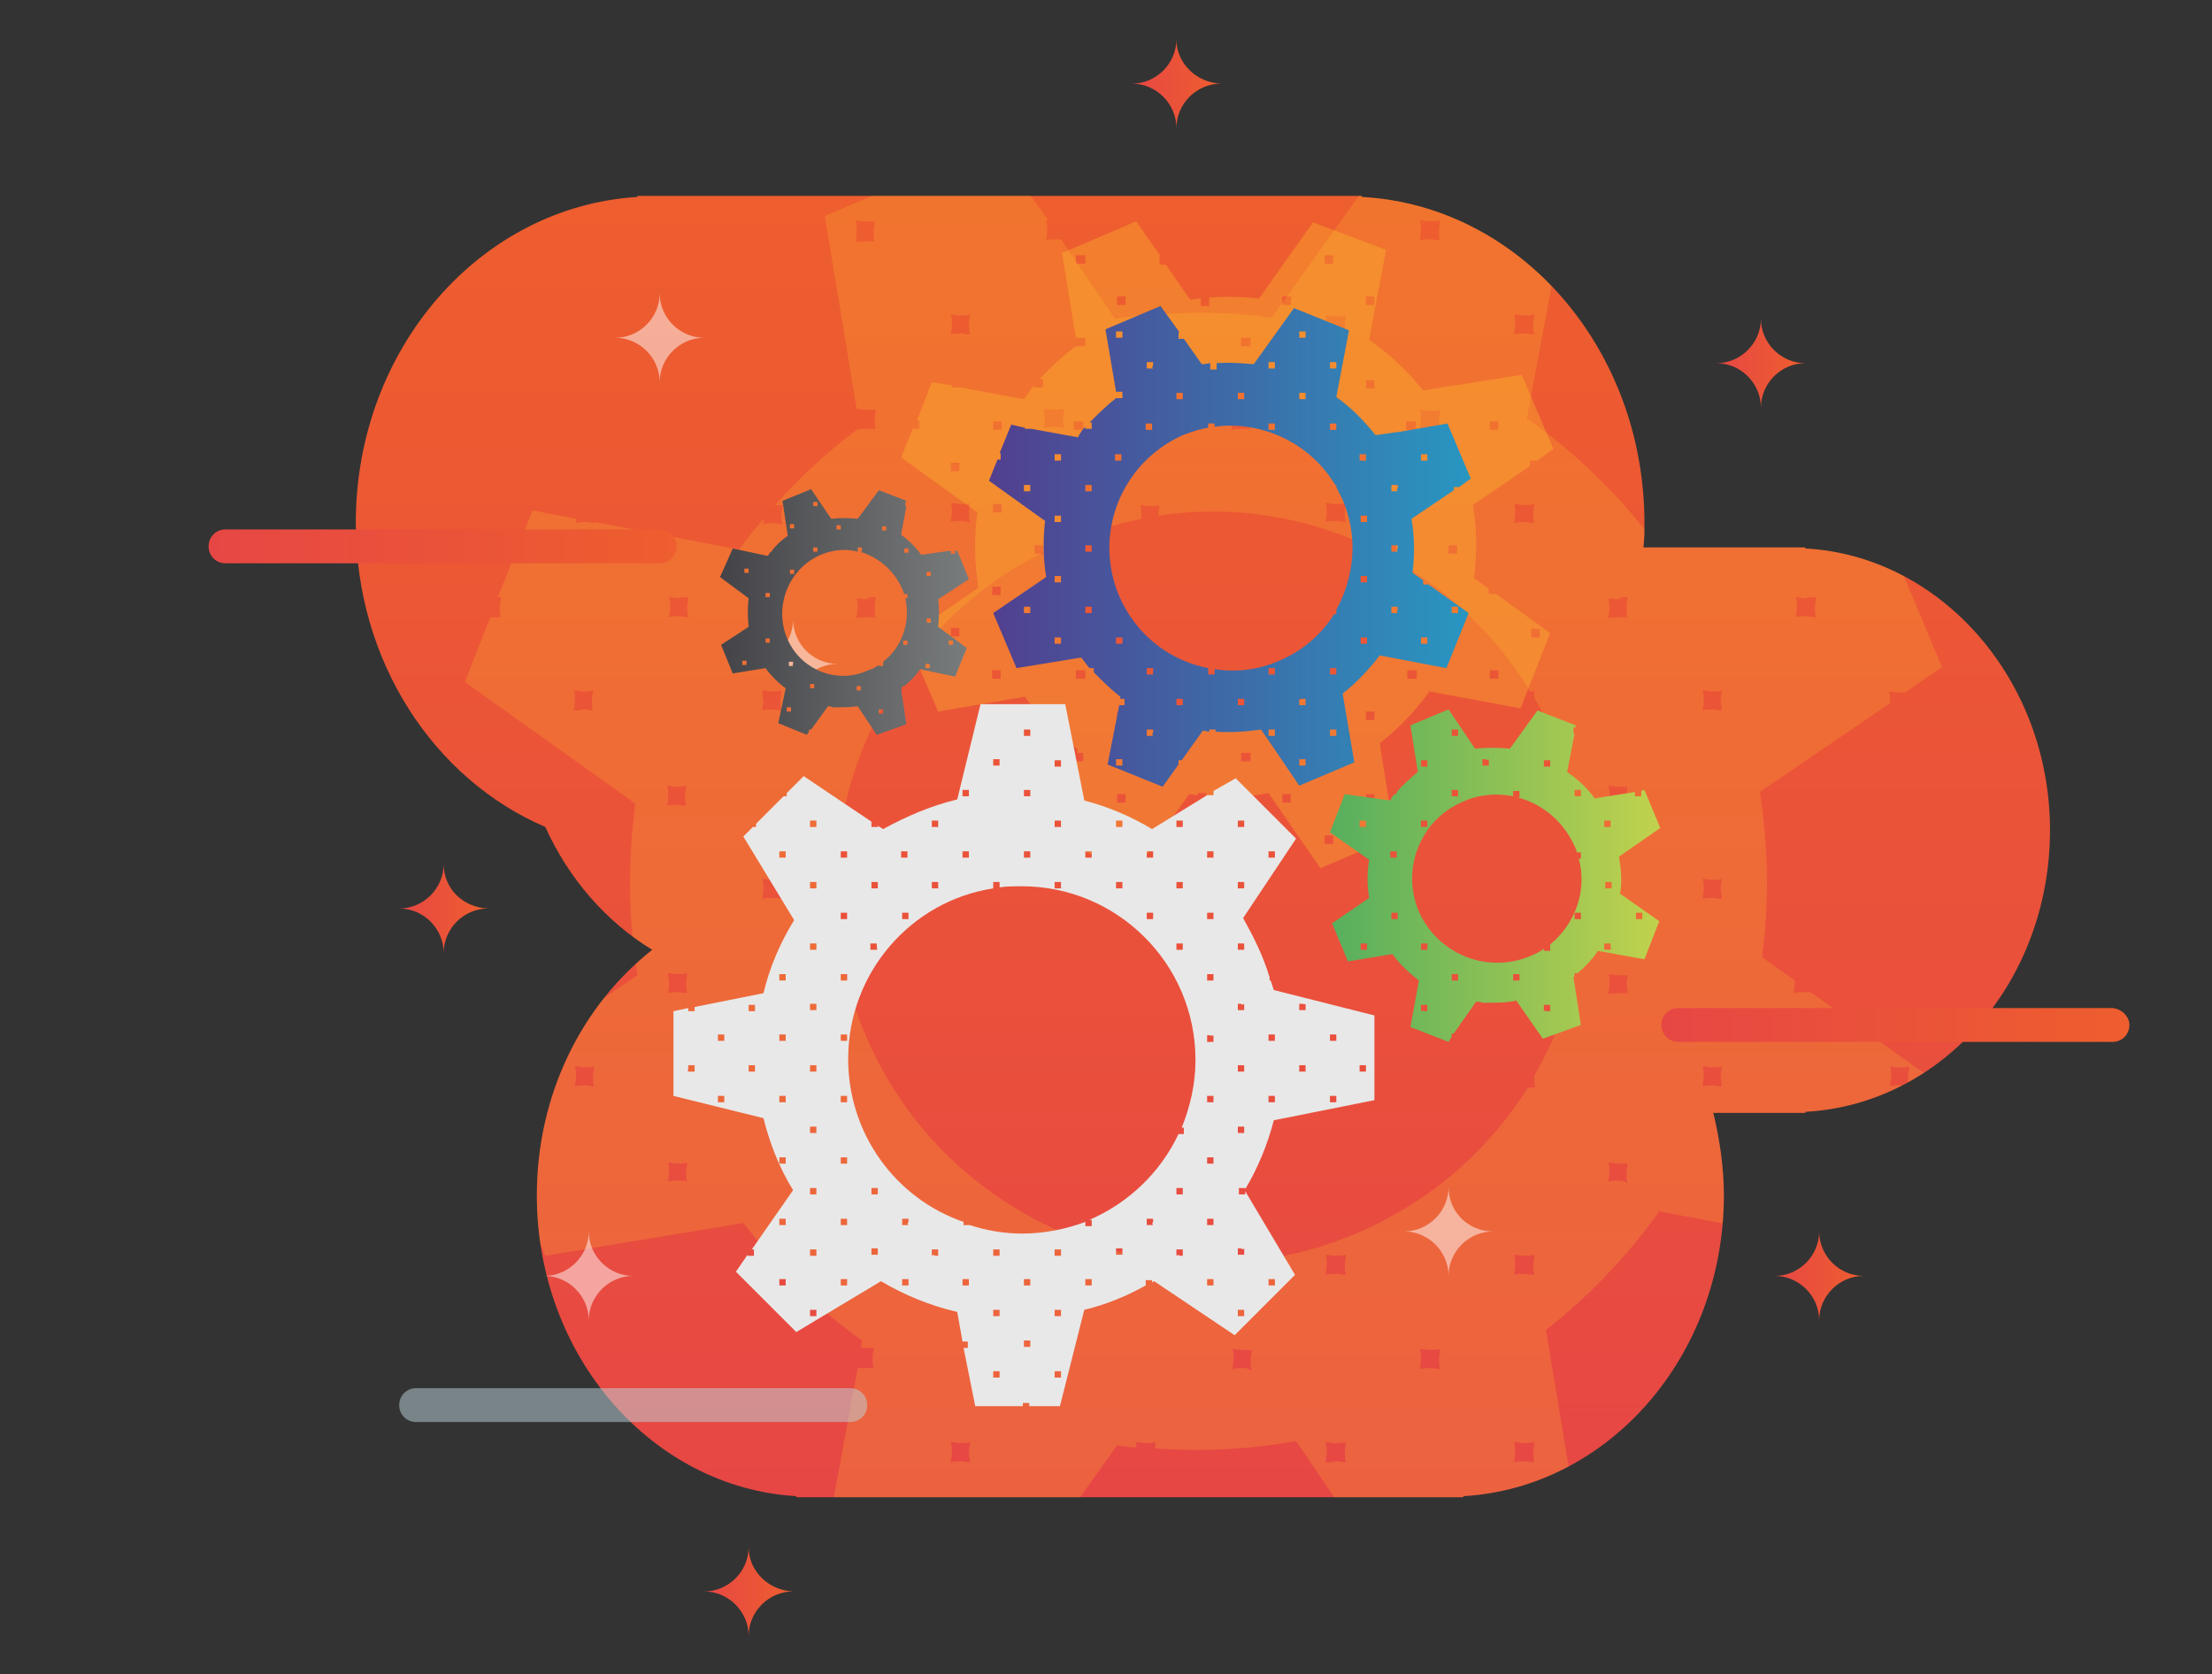 <?xml version="1.0" encoding="utf-8"?>
<!-- Generator: Adobe Illustrator 22.0.1, SVG Export Plug-In . SVG Version: 6.00 Build 0)  -->
<svg version="1.0" id="Layer_1" xmlns="http://www.w3.org/2000/svg" xmlns:xlink="http://www.w3.org/1999/xlink" x="0px" y="0px"
	 viewBox="0 0 208.9 158.1" enable-background="new 0 0 208.9 158.1" xml:space="preserve">
<rect x="0" y="0" width="208.9" height="158.1" fill="#333333" stroke="none"/>
<g>
	
		<linearGradient id="SVGID_1_" gradientUnits="userSpaceOnUse" x1="-397.693" y1="16.697" x2="-397.693" y2="139.55" gradientTransform="matrix(-1 0 0 -1 -284.042 158)">
		<stop  offset="0" style="stop-color:#E74744"/>
		<stop  offset="1" style="stop-color:#EE5E2E"/>
	</linearGradient>
	<path fill="url(#SVGID_1_)" d="M51.5,78.1C41,73.6,33.6,62.5,33.6,49.4c0-16.5,11.8-29.9,26.6-30.8v-0.1h68.4v0.1
		c14.9,0.8,26.7,14.3,26.7,30.8c0,0.8,0,1.5-0.1,2.3h15.3v0.1c12.8,0.7,23.1,12.4,23.1,26.6c0,14.3-10.2,25.9-23.1,26.6v0.1h-8.7
		c0.6,2.5,1,5.1,1,7.8c0,15.2-10.9,27.6-24.6,28.4v0.1h-63v-0.1c-13.6-0.8-24.5-13.2-24.5-28.4c0-9.6,4.3-18,10.9-23.2
		C57.3,87.1,53.7,83,51.5,78.1z"/>
	<g>
		<g>
			<defs>
				<path id="SVGID_71_" d="M51.5,78.1C41,73.6,33.6,62.5,33.6,49.4c0-16.5,11.8-29.9,26.6-30.8v-0.1h68.4v0.1
					c14.9,0.8,26.7,14.3,26.7,30.8c0,0.8,0,1.5-0.1,2.3h15.3v0.1c12.8,0.7,23.1,12.4,23.1,26.6c0,14.3-10.2,25.9-23.1,26.6v0.1h-8.7
					c0.6,2.5,1,5.1,1,7.8c0,15.2-10.9,27.6-24.6,28.4v0.1h-63v-0.1c-13.6-0.8-24.5-13.2-24.5-28.4c0-9.6,4.3-18,10.9-23.2
					C57.3,87.1,53.7,83,51.5,78.1z"/>
			</defs>
			<clipPath id="SVGID_2_">
				<use xlink:href="#SVGID_71_"  overflow="visible"/>
			</clipPath>
			<path opacity="0.2" clip-path="url(#SVGID_2_)" fill="#FFCD2E" enable-background="new    " d="M93.8,13.6l-15.9,6.8l3,18.2
				c0.3,0,0.6,0.1,0.9,0.1c0.3,0,0.5,0,0.8,0c0,0,0.1,0,0.1,0c0,0.3-0.1,0.6-0.1,0.9c0,0.3,0,0.6,0.1,0.9c0,0-0.1,0-0.1,0
				c-0.3,0-0.5,0-0.8,0c-0.3,0-0.6,0-0.9,0.1c0,0,0,0,0,0c-2.8,2.1-5.4,4.5-7.7,7.1c0.2,0,0.5,0,0.7,0c0,0.3-0.1,0.6-0.1,0.9
				c0,0.3,0,0.6,0.1,0.9c-0.3,0-0.6-0.1-0.9-0.1c-0.3,0-0.6,0-0.9,0.1c0-0.2,0-0.3,0-0.5c-0.8,1-1.6,1.9-2.3,2.9l-13.6-2.6
				c0,0,0,0.1,0,0.1c-0.3,0-0.6-0.1-0.9-0.1c-0.3,0-0.6,0-0.9,0.1c0-0.1,0-0.3,0-0.4l-4.1-0.8l-3.3,8.2c0.1,0,0.1,0,0.2,0
				c0,0,0.1,0,0.1,0c0,0.3-0.1,0.6-0.1,1c0,0.3,0,0.6,0.1,0.9c0,0-0.1,0-0.1,0c-0.3,0-0.5,0-0.8,0c0,0-0.1,0-0.1,0l-2.4,6.1L60,75.9
				c-0.7,5.3-0.7,10.8,0.2,16.2l-15.5,10.6l6.8,15.9l18.7-3.1c0.8,1,1.6,2,2.4,3c0.1,0,0.1,0,0.2,0c0.3,0,0.6,0,0.9-0.1
				c0,0.3-0.1,0.6-0.1,0.9c0,0.1,0,0.2,0,0.4c2.4,2.6,5,4.9,7.8,6.9l-0.1,0.7c0.1,0,0.2,0,0.3,0c0.3,0,0.5,0,0.8,0c0,0,0.1,0,0.1,0
				c0,0.3-0.1,0.6-0.1,0.9c0,0.3,0,0.6,0.1,1c0,0-0.1,0-0.1,0c-0.3,0-0.5,0-0.8,0c-0.2,0-0.4,0-0.6,0l-3.2,17.3l16.1,6.4l4.6-6.5
				c0-0.1,0-0.2,0-0.4c0-0.3,0-0.6-0.1-0.9c0.3,0,0.6,0.1,0.9,0.1l6.2-8.7c0.6,0.1,1.2,0.2,1.8,0.2c0-0.2,0-0.3,0-0.5
				c0.3,0,0.6,0.1,0.9,0.1c0.3,0,0.6,0,0.9-0.1c0,0.2,0,0.4,0,0.6c4.4,0.3,8.9,0.1,13.3-0.7l11,16.2l15.9-6.8l-3.3-19.9
				c4.1-3.2,7.7-7,10.7-11.2l19.5,3.7l6.4-16.1l-11.6-8.3c-0.2,0-0.5,0-0.7,0c-0.3,0-0.6,0-0.9,0.1c0-0.3,0.1-0.6,0.1-1
				c0-0.1,0-0.2,0-0.2l-3.1-2.2c0.7-5.1,0.6-10.4-0.2-15.6l12.3-8.4c0,0,0-0.1,0-0.1c0-0.3,0-0.6-0.1-1c0.3,0,0.6,0.1,0.9,0.1
				c0.2,0,0.4,0,0.6,0l3.5-2.4L176.7,47l-14.1,2.3c0,0,0,0.1,0,0.1c-0.1,0-0.3,0-0.4,0l-6.5,1.1c-3.3-4.3-7.2-7.9-11.5-11l3.6-19.3
				l-16.1-6.4L120.1,30c-3.5-0.5-7.1-0.6-10.8-0.3c0,0.3-0.1,0.6-0.1,0.9c0,0.3,0,0.6,0.1,1c-0.3,0-0.6-0.1-0.9-0.1
				c-0.3,0-0.6,0-0.9,0.1c0-0.3,0.1-0.6,0.1-1c0-0.3,0-0.5,0-0.8c-0.8,0.1-1.5,0.2-2.3,0.3l-5.1-7.5c-0.2,0-0.4,0-0.5,0
				c-0.3,0-0.6,0-0.9,0.1c0-0.3,0.1-0.6,0.1-0.9c0-0.3,0-0.6-0.1-1c0.1,0,0.2,0,0.2,0L93.8,13.6z M80.9,21.8c0-0.3,0-0.6-0.1-1
				c0.3,0,0.6,0.1,0.9,0.1c0.3,0,0.5,0,0.8,0c0,0,0.1,0,0.1,0c0,0.3-0.1,0.6-0.1,1c0,0.3,0,0.6,0.1,0.9c0,0-0.1,0-0.1,0
				c-0.3,0-0.5,0-0.8,0c-0.3,0-0.6,0-0.9,0.1C80.9,22.4,80.9,22.1,80.9,21.8z M98.6,38.6c0.3,0,0.6,0.1,0.9,0.1c0.3,0,0.6,0,1-0.1
				c0,0.3-0.1,0.6-0.1,0.9c0,0.3,0,0.6,0.1,0.9c-0.3,0-0.6-0.1-1-0.1c-0.3,0-0.6,0-0.9,0.1c0-0.3,0.1-0.6,0.1-0.9
				C98.6,39.2,98.6,38.9,98.6,38.6z M116.3,38.6c0.3,0,0.6,0.1,0.9,0.1c0.3,0,0.5,0,0.8,0c0,0,0.1,0,0.1,0c0,0.3-0.1,0.6-0.1,0.9
				c0,0.3,0,0.6,0.1,0.9c0,0-0.1,0-0.1,0c-0.3,0-0.5,0-0.8,0c-0.3,0-0.6,0-0.9,0.1c0-0.3,0.1-0.6,0.1-0.9
				C116.4,39.2,116.4,38.9,116.3,38.6z M162.6,102.6c-0.3,0-0.6-0.1-0.9-0.1c-0.3,0-0.6,0-0.9,0.1c0-0.3,0.1-0.6,0.1-0.9
				s0-0.6-0.1-1c0.3,0,0.6,0.1,0.9,0.1c0.3,0,0.6,0,0.9-0.1c0,0.3-0.1,0.6-0.1,1S162.6,102.3,162.6,102.6z M127,119.4
				c0,0.3,0,0.6,0.1,1c-0.3,0-0.6-0.1-1-0.1c-0.3,0-0.6,0-0.9,0.1c0-0.3,0.1-0.6,0.1-1c0-0.3,0-0.6-0.1-0.9c0.3,0,0.6,0.1,0.9,0.1
				c0.3,0,0.6,0,1-0.1C127.1,118.8,127,119.1,127,119.4z M136,129.3c-0.3,0-0.6-0.1-0.9-0.1c-0.3,0-0.6,0-1,0.1c0-0.3,0.1-0.6,0.1-1
				c0-0.3,0-0.6-0.1-0.9c0.3,0,0.6,0.1,1,0.1c0.3,0,0.6,0,0.9-0.1c0,0.3-0.1,0.6-0.1,0.9C135.9,128.6,135.9,129,136,129.3z
				 M153.7,93.8c0,0-0.1,0-0.1,0c-0.3,0-0.5,0-0.8,0c-0.3,0-0.6,0-0.9,0.1c0-0.3,0.1-0.6,0.1-1c0-0.3,0-0.6-0.1-0.9
				c0.3,0,0.6,0.1,0.9,0.1c0.3,0,0.5,0,0.8,0c0,0,0.1,0,0.1,0c0,0.3-0.1,0.6-0.1,0.9C153.7,93.1,153.7,93.4,153.7,93.8z M153.7,76
				c0,0-0.1,0-0.1,0c-0.3,0-0.5,0-0.8,0c-0.3,0-0.6,0-0.9,0.1c0-0.3,0.1-0.6,0.1-1c0-0.3,0-0.6-0.1-0.9c0.3,0,0.6,0.1,0.9,0.1
				c0.3,0,0.5,0,0.8,0c0,0,0.1,0,0.1,0c0,0.3-0.1,0.6-0.1,0.9C153.7,75.4,153.7,75.7,153.7,76z M144.9,49.4c-0.3,0-0.6-0.1-1-0.1
				c-0.3,0-0.6,0-0.9,0.1c0-0.3,0.1-0.6,0.1-0.9c0-0.3,0-0.6-0.1-0.9c0.3,0,0.6,0.1,0.9,0.1c0.3,0,0.6,0,1-0.1
				c0,0.3-0.1,0.6-0.1,0.9C144.8,48.7,144.8,49.1,144.9,49.4z M136,40.5c-0.3,0-0.6-0.1-0.9-0.1c-0.3,0-0.6,0-1,0.1
				c0-0.3,0.1-0.6,0.1-0.9c0-0.3,0-0.6-0.1-0.9c0.3,0,0.6,0.1,1,0.1c0.3,0,0.6,0,0.9-0.1c0,0.3-0.1,0.6-0.1,0.9
				C135.9,39.9,135.9,40.2,136,40.5z M125.3,48.4c0-0.3,0-0.6-0.1-0.9c0.3,0,0.6,0.1,0.9,0.1c0.3,0,0.6,0,1-0.1
				c0,0.3-0.1,0.6-0.1,0.9c0,0.3,0,0.6,0.1,0.9c-0.3,0-0.6-0.1-1-0.1c-0.3,0-0.6,0-0.9,0.1C125.2,49.1,125.3,48.7,125.3,48.4z
				 M127,30.7c0,0.3,0,0.6,0.1,1c-0.3,0-0.6-0.1-1-0.1c-0.3,0-0.6,0-0.9,0.1c0-0.3,0.1-0.6,0.1-1c0-0.3,0-0.6-0.1-0.9
				c0.3,0,0.6,0.1,0.9,0.1c0.3,0,0.6,0,1-0.1C127.1,30,127,30.4,127,30.7z M144.5,65.3c0.1,0,0.3,0,0.4,0c0,0.2,0,0.4,0,0.6
				c0.7,1.2,1.4,2.5,1.9,3.8c4.6,10.7,3.5,22.5-1.9,31.9c0,0.1,0,0.1,0,0.2c0,0.3,0,0.6,0.1,0.9c-0.2,0-0.5,0-0.7,0
				c-3.7,5.9-9.1,10.7-16,13.7c-6.2,2.7-12.7,3.4-18.9,2.6c0,0.2,0,0.4,0,0.6c0,0.3,0,0.6,0.1,1c-0.3,0-0.6-0.1-0.9-0.1
				c-0.3,0-0.6,0-0.9,0.1c0-0.3,0.1-0.6,0.1-1c0-0.3,0-0.6-0.1-0.9c-11.1-2.2-21.1-9.6-25.9-20.8c-7.7-18,0.6-38.9,18.6-46.6
				c2.4-1,4.9-1.8,7.4-2.3c0-0.1,0-0.3,0-0.4c0-0.3,0-0.6-0.1-0.9c0.3,0,0.6,0.1,0.9,0.1c0.3,0,0.6,0,0.9-0.1c0,0.3-0.1,0.6-0.1,0.9
				c0,0,0,0.1,0,0.1C123.1,46.6,137.1,53.1,144.5,65.3z M73.8,102.6c-0.3,0-0.6-0.1-0.9-0.1c-0.3,0-0.6,0-0.9,0.1
				c0-0.3,0.1-0.6,0.1-0.9s0-0.6-0.1-1c0.3,0,0.6,0.1,0.9,0.1c0.3,0,0.6,0,0.9-0.1c0,0.3-0.1,0.6-0.1,1S73.8,102.3,73.8,102.6z
				 M72,65.2c0.3,0,0.6,0.1,0.9,0.1c0.3,0,0.6,0,0.9-0.1c0,0.3-0.1,0.6-0.1,1c0,0.3,0,0.6,0.1,0.9c-0.3,0-0.6-0.1-0.9-0.1
				c-0.3,0-0.6,0-0.9,0.1c0-0.3,0.1-0.6,0.1-0.9C72,65.9,72,65.5,72,65.2z M72.9,84.8c-0.3,0-0.6,0-0.9,0.1c0-0.3,0.1-0.6,0.1-1
				c0-0.3,0-0.6-0.1-0.9c0.3,0,0.6,0.1,0.9,0.1c0.3,0,0.6,0,0.9-0.1c0,0.3-0.1,0.6-0.1,0.9c0,0.3,0,0.6,0.1,1
				C73.5,84.8,73.2,84.8,72.9,84.8z M89.8,119.4c0-0.3,0-0.6-0.1-0.9c0.3,0,0.6,0.1,0.9,0.1c0.3,0,0.6,0,0.9-0.1
				c0,0.3-0.1,0.6-0.1,0.9c0,0.3,0,0.6,0.1,1c-0.3,0-0.6-0.1-0.9-0.1c-0.3,0-0.6,0-0.9,0.1C89.7,120.1,89.8,119.8,89.8,119.4z
				 M98.6,128.3c0-0.3,0-0.6-0.1-0.9c0.3,0,0.6,0.1,0.9,0.1c0.3,0,0.6,0,1-0.1c0,0.3-0.1,0.6-0.1,0.9c0,0.3,0,0.6,0.1,1
				c-0.3,0-0.6-0.1-1-0.1c-0.3,0-0.6,0-0.9,0.1C98.6,129,98.6,128.6,98.6,128.3z M91.5,48.4c0,0.3,0,0.6,0.1,0.9
				c-0.3,0-0.6-0.1-0.9-0.1c-0.3,0-0.6,0-0.9,0.1c0-0.3,0.1-0.6,0.1-0.9c0-0.3,0-0.6-0.1-0.9c0.3,0,0.6,0.1,0.9,0.1
				c0.3,0,0.6,0,0.9-0.1C91.6,47.8,91.5,48.1,91.5,48.4z M82.6,56.4c0,0,0.1,0,0.1,0c0,0.3-0.1,0.6-0.1,1c0,0.3,0,0.6,0.1,0.9
				c0,0-0.1,0-0.1,0c-0.3,0-0.5,0-0.8,0c-0.3,0-0.6,0-0.9,0.1c0-0.3,0.1-0.6,0.1-0.9c0-0.3,0-0.6-0.1-1c0.3,0,0.6,0.1,0.9,0.1
				C82.1,56.4,82.3,56.4,82.6,56.4z M65,56.4c0,0.3-0.1,0.6-0.1,1c0,0.3,0,0.6,0.1,0.9c-0.3,0-0.6-0.1-0.9-0.1c-0.3,0-0.6,0-0.9,0.1
				c0-0.3,0.1-0.6,0.1-0.9c0-0.3,0-0.6-0.1-1c0.3,0,0.6,0.1,0.9,0.1C64.3,56.4,64.7,56.4,65,56.4z M54.2,67.1c0-0.3,0.1-0.6,0.1-0.9
				c0-0.3,0-0.6-0.1-1c0.3,0,0.6,0.1,0.9,0.1c0.3,0,0.6,0,0.9-0.1c0,0.3-0.1,0.6-0.1,1c0,0.3,0,0.6,0.1,0.9c-0.3,0-0.6-0.1-0.9-0.1
				C54.8,67.1,54.5,67.1,54.2,67.1z M63.1,75.1c0-0.3,0-0.6-0.1-0.9c0.3,0,0.6,0.1,0.9,0.1c0.3,0,0.6,0,0.9-0.1
				c0,0.3-0.1,0.6-0.1,0.9c0,0.3,0,0.6,0.1,1c-0.3,0-0.6-0.1-0.9-0.1c-0.3,0-0.6,0-0.9,0.1C63.1,75.7,63.1,75.4,63.1,75.1z
				 M63.1,91.9c0.3,0,0.6,0.1,0.9,0.1c0.3,0,0.6,0,0.9-0.1c0,0.3-0.1,0.6-0.1,0.9c0,0.3,0,0.6,0.1,1c-0.3,0-0.6-0.1-0.9-0.1
				c-0.3,0-0.6,0-0.9,0.1c0-0.3,0.1-0.6,0.1-1C63.1,92.5,63.1,92.2,63.1,91.9z M56.1,100.7c0,0.3-0.1,0.6-0.1,1s0,0.6,0.1,0.9
				c-0.3,0-0.6-0.1-0.9-0.1c-0.3,0-0.6,0-0.9,0.1c0-0.3,0.1-0.6,0.1-0.9s0-0.6-0.1-1c0.3,0,0.6,0.1,0.9,0.1
				C55.5,100.8,55.8,100.8,56.1,100.7z M64,111.5c-0.3,0-0.6,0-0.9,0.1c0-0.3,0.1-0.6,0.1-0.9c0-0.3,0-0.6-0.1-0.9
				c0.3,0,0.6,0.1,0.9,0.1c0.3,0,0.6,0,0.9-0.1c0,0.3-0.1,0.6-0.1,0.9c0,0.3,0,0.6,0.1,0.9C64.7,111.5,64.3,111.5,64,111.5z
				 M81.8,111.5c-0.3,0-0.6,0-0.9,0.1c0-0.3,0.1-0.6,0.1-0.9c0-0.3,0-0.6-0.1-0.9c0.3,0,0.6,0.1,0.9,0.1c0.3,0,0.5,0,0.8,0
				c0,0,0.1,0,0.1,0c0,0.3-0.1,0.6-0.1,0.9c0,0.3,0,0.6,0.1,0.9c0,0-0.1,0-0.1,0C82.3,111.5,82.1,111.5,81.8,111.5z M81.8,147
				c-0.3,0-0.6,0-0.9,0.1c0-0.3,0.1-0.6,0.1-0.9c0-0.3,0-0.6-0.1-0.9c0.3,0,0.6,0.1,0.9,0.1c0.3,0,0.5,0,0.8,0c0,0,0.1,0,0.1,0
				c0,0.3-0.1,0.6-0.1,0.9s0,0.6,0.1,0.9c0,0-0.1,0-0.1,0C82.3,147,82.1,147,81.8,147z M91.6,138.1c-0.3,0-0.6-0.1-0.9-0.1
				c-0.3,0-0.6,0-0.9,0.1c0-0.3,0.1-0.6,0.1-0.9c0-0.3,0-0.6-0.1-1c0.3,0,0.6,0.1,0.9,0.1c0.3,0,0.6,0,0.9-0.1c0,0.3-0.1,0.6-0.1,1
				C91.5,137.5,91.6,137.8,91.6,138.1z M117.3,129.2c-0.3,0-0.6,0-0.9,0.1c0-0.3,0.1-0.6,0.1-1c0-0.3,0-0.6-0.1-0.9
				c0.3,0,0.6,0.1,0.9,0.1c0.3,0,0.5,0,0.8,0c0,0,0.1,0,0.1,0c0,0.3-0.1,0.6-0.1,0.9c0,0.3,0,0.6,0.1,1c0,0-0.1,0-0.1,0
				C117.8,129.2,117.6,129.2,117.3,129.2z M125.2,138.1c0-0.3,0.1-0.6,0.1-0.9c0-0.3,0-0.6-0.1-1c0.3,0,0.6,0.1,0.9,0.1
				c0.3,0,0.6,0,1-0.1c0,0.3-0.1,0.6-0.1,1c0,0.3,0,0.6,0.1,0.9c-0.3,0-0.6-0.1-1-0.1C125.8,138.1,125.5,138.1,125.2,138.1z
				 M135,147c-0.3,0-0.6,0-1,0.1c0-0.3,0.1-0.6,0.1-0.9c0-0.3,0-0.6-0.1-0.9c0.3,0,0.6,0.1,1,0.1c0.3,0,0.6,0,0.9-0.1
				c0,0.3-0.1,0.6-0.1,0.9c0,0.3,0,0.6,0.1,0.9C135.7,147,135.4,147,135,147z M144.9,138.1c-0.3,0-0.6-0.1-1-0.1
				c-0.3,0-0.6,0-0.9,0.1c0-0.3,0.1-0.6,0.1-0.9c0-0.3,0-0.6-0.1-1c0.3,0,0.6,0.1,0.9,0.1c0.3,0,0.6,0,1-0.1c0,0.3-0.1,0.6-0.1,1
				C144.8,137.5,144.8,137.8,144.9,138.1z M143.9,120.3c-0.3,0-0.6,0-0.9,0.1c0-0.3,0.1-0.6,0.1-1c0-0.3,0-0.6-0.1-0.9
				c0.3,0,0.6,0.1,0.9,0.1c0.3,0,0.6,0,1-0.1c0,0.3-0.1,0.6-0.1,0.9c0,0.3,0,0.6,0.1,1C144.6,120.4,144.2,120.3,143.9,120.3z
				 M152.8,111.5c-0.3,0-0.6,0-0.9,0.1c0-0.3,0.1-0.6,0.1-0.9c0-0.3,0-0.6-0.1-0.9c0.3,0,0.6,0.1,0.9,0.1c0.3,0,0.5,0,0.8,0
				c0,0,0.1,0,0.1,0c0,0.3-0.1,0.6-0.1,0.9c0,0.3,0,0.6,0.1,0.9c0,0-0.1,0-0.1,0C153.3,111.5,153.1,111.5,152.8,111.5z M169.6,111.5
				c0-0.3,0.1-0.6,0.1-0.9c0-0.3,0-0.6-0.1-0.9c0.3,0,0.6,0.1,0.9,0.1c0.3,0,0.6,0,1-0.1c0,0.3-0.1,0.6-0.1,0.9c0,0.3,0,0.6,0.1,0.9
				c-0.3,0-0.6-0.1-1-0.1C170.2,111.5,169.9,111.5,169.6,111.5z M179.4,100.8c0.3,0,0.6,0,0.9-0.1c0,0.3-0.1,0.6-0.1,1
				s0,0.6,0.1,0.9c-0.3,0-0.6-0.1-0.9-0.1c-0.3,0-0.6,0-0.9,0.1c0-0.3,0.1-0.6,0.1-0.9s0-0.6-0.1-1
				C178.8,100.8,179.1,100.8,179.4,100.8z M162.6,84.9c-0.3,0-0.6-0.1-0.9-0.1c-0.3,0-0.6,0-0.9,0.1c0-0.3,0.1-0.6,0.1-1
				c0-0.3,0-0.6-0.1-0.9c0.3,0,0.6,0.1,0.9,0.1c0.3,0,0.6,0,0.9-0.1c0,0.3-0.1,0.6-0.1,0.9C162.6,84.3,162.6,84.6,162.6,84.9z
				 M162.6,67.1c-0.3,0-0.6-0.1-0.9-0.1c-0.3,0-0.6,0-0.9,0.1c0-0.3,0.1-0.6,0.1-0.9c0-0.3,0-0.6-0.1-1c0.3,0,0.6,0.1,0.9,0.1
				c0.3,0,0.6,0,0.9-0.1c0,0.3-0.1,0.6-0.1,1C162.6,66.5,162.6,66.8,162.6,67.1z M171.5,56.4c0,0.3-0.1,0.6-0.1,1
				c0,0.3,0,0.6,0.1,0.9c-0.3,0-0.6-0.1-1-0.1c-0.3,0-0.6,0-0.9,0.1c0-0.3,0.1-0.6,0.1-0.9c0-0.3,0-0.6-0.1-1c0.3,0,0.6,0.1,0.9,0.1
				C170.9,56.4,171.2,56.4,171.5,56.4z M153.6,56.4c0,0,0.1,0,0.1,0c0,0.3-0.1,0.6-0.1,1c0,0.3,0,0.6,0.1,0.9c0,0-0.1,0-0.1,0
				c-0.3,0-0.5,0-0.8,0c-0.3,0-0.6,0-0.9,0.1c0-0.3,0.1-0.6,0.1-0.9c0-0.3,0-0.6-0.1-1c0.3,0,0.6,0.1,0.9,0.1
				C153.1,56.4,153.3,56.4,153.6,56.4z M144.9,31.6c-0.3,0-0.6-0.1-1-0.1c-0.3,0-0.6,0-0.9,0.1c0-0.3,0.1-0.6,0.1-1
				c0-0.3,0-0.6-0.1-0.9c0.3,0,0.6,0.1,0.9,0.1c0.3,0,0.6,0,1-0.1c0,0.3-0.1,0.6-0.1,0.9C144.8,31,144.8,31.3,144.9,31.6z M136,20.8
				c0,0.3-0.1,0.6-0.1,1c0,0.3,0,0.6,0.1,0.9c-0.3,0-0.6-0.1-0.9-0.1c-0.3,0-0.6,0-1,0.1c0-0.3,0.1-0.6,0.1-0.9c0-0.3,0-0.6-0.1-1
				c0.3,0,0.6,0.1,1,0.1C135.4,20.9,135.7,20.9,136,20.8z M91.6,31.6c-0.3,0-0.6-0.1-0.9-0.1c-0.3,0-0.6,0-0.9,0.1
				c0-0.3,0.1-0.6,0.1-1c0-0.3,0-0.6-0.1-0.9c0.3,0,0.6,0.1,0.9,0.1c0.3,0,0.6,0,0.9-0.1c0,0.3-0.1,0.6-0.1,0.9
				C91.5,31,91.6,31.3,91.6,31.6z"/>
		</g>
	</g>
	<path opacity="0.5" fill="#FFFFFF" enable-background="new    " d="M62.3,27.7c0,2.3-1.9,4.2-4.2,4.2c2.3,0,4.2,1.9,4.2,4.2
		c0-2.3,1.9-4.2,4.2-4.2C64.2,31.9,62.3,30,62.3,27.7z"/>
	<path opacity="0.5" fill="#FFFFFF" enable-background="new    " d="M74.9,58.5c0,2.3-1.9,4.2-4.2,4.2c2.3,0,4.2,1.9,4.2,4.2
		c0-2.3,1.9-4.2,4.2-4.2C76.8,62.7,74.9,60.8,74.9,58.5z"/>
	<path opacity="0.5" fill="#FFFFFF" enable-background="new    " d="M136.8,112.1c0,2.3-1.9,4.2-4.2,4.2c2.3,0,4.2,1.9,4.2,4.2
		c0-2.3,1.9-4.2,4.2-4.2C138.7,116.3,136.8,114.5,136.8,112.1z"/>
	
		<linearGradient id="SVGID_3_" gradientUnits="userSpaceOnUse" x1="162.093" y1="123.688" x2="170.473" y2="123.688" gradientTransform="matrix(1 0 0 -1 0 158)">
		<stop  offset="0" style="stop-color:#E74744"/>
		<stop  offset="1" style="stop-color:#EE5E2E"/>
	</linearGradient>
	<path fill="url(#SVGID_3_)" d="M166.3,30.1c0,2.3-1.9,4.2-4.2,4.2c2.3,0,4.2,1.9,4.2,4.2c0-2.3,1.9-4.2,4.2-4.2
		C168.2,34.3,166.3,32.4,166.3,30.1z"/>
	
		<linearGradient id="SVGID_4_" gradientUnits="userSpaceOnUse" x1="106.923" y1="150.155" x2="115.303" y2="150.155" gradientTransform="matrix(1 0 0 -1 0 158)">
		<stop  offset="0" style="stop-color:#E74744"/>
		<stop  offset="1" style="stop-color:#EE5E2E"/>
	</linearGradient>
	<path fill="url(#SVGID_4_)" d="M111.1,3.7c0,2.3-1.9,4.2-4.2,4.2c2.3,0,4.2,1.9,4.2,4.2c0-2.3,1.9-4.2,4.2-4.2
		C113,7.8,111.1,6,111.1,3.7z"/>
	
		<linearGradient id="SVGID_5_" gradientUnits="userSpaceOnUse" x1="167.627" y1="37.477" x2="176.006" y2="37.477" gradientTransform="matrix(1 0 0 -1 0 158)">
		<stop  offset="0" style="stop-color:#E74744"/>
		<stop  offset="1" style="stop-color:#EE5E2E"/>
	</linearGradient>
	<path fill="url(#SVGID_5_)" d="M171.8,116.3c0,2.3-1.9,4.2-4.2,4.2c2.3,0,4.2,1.9,4.2,4.2c0-2.3,1.9-4.2,4.2-4.2
		C173.7,120.5,171.8,118.6,171.8,116.3z"/>
	
		<linearGradient id="SVGID_6_" gradientUnits="userSpaceOnUse" x1="66.497" y1="7.758" x2="74.877" y2="7.758" gradientTransform="matrix(1 0 0 -1 0 158)">
		<stop  offset="0" style="stop-color:#E74744"/>
		<stop  offset="1" style="stop-color:#EE5E2E"/>
	</linearGradient>
	<path fill="url(#SVGID_6_)" d="M70.7,146.1c0,2.3-1.9,4.2-4.2,4.2c2.3,0,4.2,1.9,4.2,4.2c0-2.3,1.9-4.2,4.2-4.2
		C72.6,150.2,70.7,148.4,70.7,146.1z"/>
	
		<linearGradient id="SVGID_7_" gradientUnits="userSpaceOnUse" x1="37.675" y1="72.255" x2="46.055" y2="72.255" gradientTransform="matrix(1 0 0 -1 0 158)">
		<stop  offset="0" style="stop-color:#E74744"/>
		<stop  offset="1" style="stop-color:#EE5E2E"/>
	</linearGradient>
	<path fill="url(#SVGID_7_)" d="M41.9,81.6c0,2.3-1.9,4.2-4.2,4.2c2.3,0,4.2,1.9,4.2,4.2c0-2.3,1.9-4.2,4.2-4.2
		C43.7,85.7,41.9,83.9,41.9,81.6z"/>
	<path opacity="0.3" fill="#FFCD2E" enable-background="new    " d="M107.3,20.9l-7,3l1.3,8c0.1,0,0.3,0,0.4,0c0.1,0,0.2,0,0.4,0
		c0,0,0,0,0.1,0c0,0.1,0,0.3,0,0.4c0,0.1,0,0.3,0,0.4c0,0,0,0-0.1,0c-0.1,0-0.2,0-0.4,0c-0.1,0-0.3,0-0.4,0c0,0,0,0,0,0
		c-1.2,0.9-2.4,2-3.4,3.1c0.1,0,0.2,0,0.3,0c0,0.1,0,0.3,0,0.4c0,0.1,0,0.3,0,0.4c-0.1,0-0.3,0-0.4,0c-0.1,0-0.3,0-0.4,0
		c0-0.1,0-0.1,0-0.2c-0.4,0.4-0.7,0.9-1,1.3l-6-1.1c0,0,0,0,0,0c-0.1,0-0.3,0-0.4,0s-0.3,0-0.4,0c0-0.1,0-0.1,0-0.2L88,36.1
		l-1.4,3.6c0,0,0.1,0,0.1,0c0,0,0,0,0.1,0c0,0.1,0,0.3,0,0.4c0,0.1,0,0.3,0,0.4c0,0,0,0-0.1,0c-0.1,0-0.2,0-0.4,0c0,0,0,0-0.1,0
		l-1.1,2.7l7.2,5.2c-0.3,2.3-0.3,4.7,0.1,7.1l-6.8,4.7l3,7l8.2-1.4c0.3,0.5,0.7,0.9,1.1,1.3c0,0,0.1,0,0.1,0c0.1,0,0.3,0,0.4,0
		c0,0.1,0,0.3,0,0.4c0,0.1,0,0.1,0,0.2c1.1,1.1,2.2,2.2,3.4,3.1l-0.1,0.3c0,0,0.1,0,0.1,0c0.1,0,0.2,0,0.4,0c0,0,0,0,0.1,0
		c0,0.1,0,0.3,0,0.4c0,0.1,0,0.3,0,0.4c0,0,0,0-0.1,0c-0.1,0-0.2,0-0.4,0c-0.1,0-0.2,0-0.3,0l-1.4,7.6l7.1,2.8l2-2.9
		c0-0.1,0-0.1,0-0.2c0-0.1,0-0.3,0-0.4c0.1,0,0.3,0,0.4,0l2.7-3.8c0.3,0,0.5,0.1,0.8,0.1c0-0.1,0-0.1,0-0.2c0.1,0,0.3,0,0.4,0
		s0.3,0,0.4,0c0,0.1,0,0.2,0,0.3c1.9,0.1,3.9,0.1,5.9-0.3l4.9,7.1l7-3l-1.4-8.8c1.8-1.4,3.4-3.1,4.7-4.9l8.6,1.6l2.8-7.1l-5.1-3.7
		c-0.1,0-0.2,0-0.3,0c-0.1,0-0.3,0-0.4,0c0-0.1,0-0.3,0-0.4c0,0,0-0.1,0-0.1l-1.4-1c0.3-2.3,0.3-4.6-0.1-6.9l5.4-3.7c0,0,0,0,0-0.1
		c0-0.1,0-0.3,0-0.4c0.1,0,0.3,0,0.4,0c0.1,0,0.2,0,0.3,0l1.5-1.1l-3-7l-6.2,1c0,0,0,0,0,0c-0.1,0-0.1,0-0.2,0l-2.9,0.5
		c-1.5-1.9-3.2-3.5-5.1-4.8l1.6-8.5L124,21l-5.1,7.2c-1.6-0.2-3.2-0.2-4.7-0.1c0,0.1,0,0.3,0,0.4c0,0.1,0,0.3,0,0.4
		c-0.1,0-0.3,0-0.4,0s-0.3,0-0.4,0c0-0.1,0-0.3,0-0.4c0-0.1,0-0.2,0-0.3c-0.3,0-0.7,0.1-1,0.1l-2.3-3.3c-0.1,0-0.2,0-0.2,0
		c-0.1,0-0.3,0-0.4,0c0-0.1,0-0.3,0-0.4c0-0.1,0-0.3,0-0.4c0,0,0.1,0,0.1,0L107.3,20.9z M101.6,24.5c0-0.1,0-0.3,0-0.4
		c0.1,0,0.3,0,0.4,0c0.1,0,0.2,0,0.4,0c0,0,0,0,0.1,0c0,0.1,0,0.3,0,0.4c0,0.1,0,0.3,0,0.4c0,0,0,0-0.1,0c-0.1,0-0.2,0-0.4,0
		c-0.1,0-0.3,0-0.4,0C101.6,24.8,101.6,24.7,101.6,24.5z M109.4,31.9c0.1,0,0.3,0,0.4,0s0.3,0,0.4,0c0,0.1,0,0.3,0,0.4s0,0.3,0,0.4
		c-0.1,0-0.3,0-0.4,0s-0.3,0-0.4,0c0-0.1,0-0.3,0-0.4C109.4,32.2,109.4,32.1,109.4,31.9z M117.2,31.9c0.1,0,0.3,0,0.4,0
		c0.1,0,0.2,0,0.4,0c0,0,0,0,0.1,0c0,0.1,0,0.3,0,0.4c0,0.1,0,0.3,0,0.4c0,0,0,0-0.1,0c-0.1,0-0.2,0-0.4,0c-0.1,0-0.3,0-0.4,0
		c0-0.1,0-0.3,0-0.4C117.2,32.2,117.2,32.1,117.2,31.9z M137.6,60.2c-0.1,0-0.3,0-0.4,0c-0.1,0-0.3,0-0.4,0c0-0.1,0-0.3,0-0.4
		c0-0.1,0-0.3,0-0.4c0.1,0,0.3,0,0.4,0c0.1,0,0.3,0,0.4,0c0,0.1,0,0.3,0,0.4C137.6,59.9,137.6,60,137.6,60.2z M121.9,67.6
		c0,0.1,0,0.3,0,0.4c-0.1,0-0.3,0-0.4,0c-0.1,0-0.3,0-0.4,0c0-0.1,0-0.3,0-0.4c0-0.1,0-0.3,0-0.4c0.1,0,0.3,0,0.4,0
		c0.1,0,0.3,0,0.4,0C122,67.3,121.9,67.4,121.9,67.6z M125.9,71.9c-0.1,0-0.3,0-0.4,0s-0.3,0-0.4,0c0-0.1,0-0.3,0-0.4
		c0-0.1,0-0.3,0-0.4c0.1,0,0.3,0,0.4,0s0.3,0,0.4,0c0,0.1,0,0.3,0,0.4C125.9,71.6,125.9,71.8,125.9,71.9z M133.7,56.3
		C133.7,56.2,133.7,56.2,133.7,56.3c-0.2,0-0.3,0-0.4,0c-0.1,0-0.3,0-0.4,0c0-0.1,0-0.3,0-0.4c0-0.1,0-0.3,0-0.4c0.1,0,0.3,0,0.4,0
		c0.1,0,0.2,0,0.4,0c0,0,0,0,0.1,0c0,0.1,0,0.3,0,0.4C133.7,56,133.7,56.1,133.7,56.3z M133.7,48.4
		C133.7,48.4,133.7,48.4,133.7,48.4c-0.2,0-0.3,0-0.4,0c-0.1,0-0.3,0-0.4,0c0-0.1,0-0.3,0-0.4c0-0.1,0-0.3,0-0.4c0.1,0,0.3,0,0.4,0
		c0.1,0,0.2,0,0.4,0c0,0,0,0,0.1,0c0,0.1,0,0.3,0,0.4C133.7,48.1,133.7,48.3,133.7,48.4z M129.8,36.7c-0.1,0-0.3,0-0.4,0
		c-0.1,0-0.3,0-0.4,0c0-0.1,0-0.3,0-0.4c0-0.1,0-0.3,0-0.4c0.1,0,0.3,0,0.4,0c0.1,0,0.3,0,0.4,0c0,0.1,0,0.3,0,0.4
		C129.8,36.4,129.8,36.5,129.8,36.7z M125.9,32.8c-0.1,0-0.3,0-0.4,0s-0.3,0-0.4,0c0-0.1,0-0.3,0-0.4c0-0.1,0-0.3,0-0.4
		c0.1,0,0.3,0,0.4,0s0.3,0,0.4,0c0,0.1,0,0.3,0,0.4C125.9,32.5,125.9,32.6,125.9,32.8z M121.2,36.3c0-0.1,0-0.3,0-0.4
		c0.1,0,0.3,0,0.4,0c0.1,0,0.3,0,0.4,0c0,0.1,0,0.3,0,0.4c0,0.1,0,0.3,0,0.4c-0.1,0-0.3,0-0.4,0c-0.1,0-0.3,0-0.4,0
		C121.1,36.5,121.2,36.4,121.2,36.3z M121.9,28.4c0,0.1,0,0.3,0,0.4c-0.1,0-0.3,0-0.4,0c-0.1,0-0.3,0-0.4,0c0-0.1,0-0.3,0-0.4
		c0-0.1,0-0.3,0-0.4c0.1,0,0.3,0,0.4,0c0.1,0,0.3,0,0.4,0C122,28.1,121.9,28.3,121.9,28.4z M129.6,43.7c0.1,0,0.1,0,0.2,0
		c0,0.1,0,0.2,0,0.3c0.3,0.5,0.6,1.1,0.8,1.7c2,4.7,1.6,9.9-0.9,14.1c0,0,0,0,0,0.1c0,0.1,0,0.3,0,0.4c-0.1,0-0.2,0-0.3,0
		c-1.6,2.6-4,4.7-7.1,6c-2.7,1.2-5.6,1.5-8.3,1.1c0,0.1,0,0.2,0,0.3c0,0.1,0,0.3,0,0.4c-0.1,0-0.3,0-0.4,0s-0.3,0-0.4,0
		c0-0.1,0-0.3,0-0.4c0-0.1,0-0.3,0-0.4c-4.9-0.9-9.3-4.2-11.4-9.2c-3.4-7.9,0.3-17.1,8.2-20.5c1.1-0.5,2.1-0.8,3.2-1
		c0-0.1,0-0.1,0-0.2c0-0.1,0-0.3,0-0.4c0.1,0,0.3,0,0.4,0s0.3,0,0.4,0c0,0.1,0,0.3,0,0.4c0,0,0,0,0,0.1
		C120.2,35.5,126.4,38.3,129.6,43.7z M98.5,60.2c-0.1,0-0.3,0-0.4,0c-0.1,0-0.3,0-0.4,0c0-0.1,0-0.3,0-0.4c0-0.1,0-0.3,0-0.4
		c0.1,0,0.3,0,0.4,0c0.1,0,0.3,0,0.4,0c0,0.1,0,0.3,0,0.4C98.4,59.9,98.5,60,98.5,60.2z M97.6,43.7c0.1,0,0.3,0,0.4,0
		c0.1,0,0.3,0,0.4,0c0,0.1,0,0.3,0,0.4c0,0.1,0,0.3,0,0.4c-0.1,0-0.3,0-0.4,0c-0.1,0-0.3,0-0.4,0c0-0.1,0-0.3,0-0.4
		C97.7,43.9,97.7,43.8,97.6,43.7z M98.1,52.3c-0.1,0-0.3,0-0.4,0c0-0.1,0-0.3,0-0.4c0-0.1,0-0.3,0-0.4c0.1,0,0.3,0,0.4,0
		c0.1,0,0.3,0,0.4,0c0,0.1,0,0.3,0,0.4c0,0.1,0,0.3,0,0.4C98.3,52.3,98.2,52.3,98.1,52.3z M105.5,67.6c0-0.1,0-0.3,0-0.4
		c0.1,0,0.3,0,0.4,0s0.3,0,0.4,0c0,0.1,0,0.3,0,0.4c0,0.1,0,0.3,0,0.4c-0.1,0-0.3,0-0.4,0s-0.3,0-0.4,0
		C105.5,67.9,105.5,67.7,105.5,67.6z M109.4,71.5c0-0.1,0-0.3,0-0.4c0.1,0,0.3,0,0.4,0s0.3,0,0.4,0c0,0.1,0,0.3,0,0.4
		c0,0.1,0,0.3,0,0.4c-0.1,0-0.3,0-0.4,0s-0.3,0-0.4,0C109.4,71.8,109.4,71.6,109.4,71.5z M106.3,36.3c0,0.1,0,0.3,0,0.4
		c-0.1,0-0.3,0-0.4,0s-0.3,0-0.4,0c0-0.1,0-0.3,0-0.4c0-0.1,0-0.3,0-0.4c0.1,0,0.3,0,0.4,0s0.3,0,0.4,0
		C106.3,36,106.3,36.1,106.3,36.3z M102.3,39.8C102.4,39.8,102.4,39.8,102.3,39.8c0,0.1,0,0.3,0,0.4c0,0.1,0,0.3,0,0.4
		c0,0,0,0-0.1,0c-0.1,0-0.2,0-0.4,0c-0.1,0-0.3,0-0.4,0c0-0.1,0-0.3,0-0.4s0-0.3,0-0.4c0.1,0,0.3,0,0.4,0
		C102.1,39.8,102.2,39.8,102.3,39.8z M94.6,39.8c0,0.1,0,0.3,0,0.4c0,0.1,0,0.3,0,0.4c-0.1,0-0.3,0-0.4,0s-0.3,0-0.4,0
		c0-0.1,0-0.3,0-0.4s0-0.3,0-0.4c0.1,0,0.3,0,0.4,0S94.4,39.8,94.6,39.8z M89.8,44.5c0-0.1,0-0.3,0-0.4c0-0.1,0-0.3,0-0.4
		c0.1,0,0.3,0,0.4,0s0.3,0,0.4,0c0,0.1,0,0.3,0,0.4c0,0.1,0,0.3,0,0.4c-0.1,0-0.3,0-0.4,0S89.9,44.5,89.8,44.5z M93.8,48
		c0-0.1,0-0.3,0-0.4c0.1,0,0.3,0,0.4,0c0.1,0,0.3,0,0.4,0c0,0.1,0,0.3,0,0.4s0,0.3,0,0.4c-0.1,0-0.3,0-0.4,0c-0.1,0-0.3,0-0.4,0
		C93.7,48.3,93.8,48.1,93.8,48z M93.7,55.4c0.1,0,0.3,0,0.4,0s0.3,0,0.4,0c0,0.1,0,0.3,0,0.4c0,0.1,0,0.3,0,0.4c-0.1,0-0.3,0-0.4,0
		s-0.3,0-0.4,0c0-0.1,0-0.3,0-0.4C93.8,55.7,93.7,55.5,93.7,55.4z M90.6,59.3c0,0.1,0,0.3,0,0.4c0,0.1,0,0.3,0,0.4
		c-0.1,0-0.3,0-0.4,0s-0.3,0-0.4,0c0-0.1,0-0.3,0-0.4c0-0.1,0-0.3,0-0.4c0.1,0,0.3,0,0.4,0S90.5,59.3,90.6,59.3z M94.1,64.1
		c-0.1,0-0.3,0-0.4,0c0-0.1,0-0.3,0-0.4c0-0.1,0-0.3,0-0.4c0.1,0,0.3,0,0.4,0s0.3,0,0.4,0c0,0.1,0,0.3,0,0.4s0,0.3,0,0.4
		C94.4,64.1,94.3,64.1,94.1,64.1z M102,64.1c-0.1,0-0.3,0-0.4,0c0-0.1,0-0.3,0-0.4c0-0.1,0-0.3,0-0.4c0.1,0,0.3,0,0.4,0
		c0.1,0,0.2,0,0.4,0c0,0,0,0,0.1,0c0,0.1,0,0.3,0,0.4s0,0.3,0,0.4c0,0,0,0-0.1,0C102.2,64.1,102.1,64.1,102,64.1z M102,79.7
		c-0.1,0-0.3,0-0.4,0c0-0.1,0-0.3,0-0.4s0-0.3,0-0.4c0.1,0,0.3,0,0.4,0c0.1,0,0.2,0,0.4,0c0,0,0,0,0.1,0c0,0.1,0,0.3,0,0.4
		s0,0.3,0,0.4c0,0,0,0-0.1,0C102.2,79.7,102.1,79.7,102,79.7z M106.3,75.8c-0.1,0-0.3,0-0.4,0s-0.3,0-0.4,0c0-0.1,0-0.3,0-0.4
		c0-0.1,0-0.3,0-0.4c0.1,0,0.3,0,0.4,0s0.3,0,0.4,0c0,0.1,0,0.3,0,0.4C106.3,75.5,106.3,75.7,106.3,75.8z M117.6,71.9
		c-0.1,0-0.3,0-0.4,0c0-0.1,0-0.3,0-0.4c0-0.1,0-0.3,0-0.4c0.1,0,0.3,0,0.4,0c0.1,0,0.2,0,0.4,0c0,0,0,0,0.1,0c0,0.1,0,0.3,0,0.4
		c0,0.1,0,0.3,0,0.4c0,0,0,0-0.1,0C117.9,71.9,117.8,71.9,117.6,71.9z M121.1,75.8c0-0.1,0-0.3,0-0.4c0-0.1,0-0.3,0-0.4
		c0.1,0,0.3,0,0.4,0c0.1,0,0.3,0,0.4,0c0,0.1,0,0.3,0,0.4c0,0.1,0,0.3,0,0.4c-0.1,0-0.3,0-0.4,0C121.4,75.8,121.3,75.8,121.1,75.8z
		 M125.5,79.7c-0.1,0-0.3,0-0.4,0c0-0.1,0-0.3,0-0.4s0-0.3,0-0.4c0.1,0,0.3,0,0.4,0s0.3,0,0.4,0c0,0.1,0,0.3,0,0.4s0,0.3,0,0.4
		C125.7,79.7,125.6,79.7,125.5,79.7z M129.8,75.8c-0.1,0-0.3,0-0.4,0c-0.1,0-0.3,0-0.4,0c0-0.1,0-0.3,0-0.4c0-0.1,0-0.3,0-0.4
		c0.1,0,0.3,0,0.4,0c0.1,0,0.3,0,0.4,0c0,0.1,0,0.3,0,0.4C129.8,75.5,129.8,75.7,129.8,75.8z M129.4,68c-0.1,0-0.3,0-0.4,0
		c0-0.1,0-0.3,0-0.4c0-0.1,0-0.3,0-0.4c0.1,0,0.3,0,0.4,0c0.1,0,0.3,0,0.4,0c0,0.1,0,0.3,0,0.4c0,0.1,0,0.3,0,0.4
		C129.7,68,129.5,68,129.4,68z M133.3,64.1c-0.1,0-0.3,0-0.4,0c0-0.1,0-0.3,0-0.4c0-0.1,0-0.3,0-0.4c0.1,0,0.3,0,0.4,0
		c0.1,0,0.2,0,0.4,0c0,0,0,0,0.1,0c0,0.1,0,0.3,0,0.4s0,0.3,0,0.4c0,0,0,0-0.1,0C133.5,64.1,133.4,64.1,133.3,64.1z M140.7,64.1
		c0-0.1,0-0.3,0-0.4c0-0.1,0-0.3,0-0.4c0.1,0,0.3,0,0.4,0s0.3,0,0.4,0c0,0.1,0,0.3,0,0.4s0,0.3,0,0.4c-0.1,0-0.3,0-0.4,0
		S140.8,64.1,140.7,64.1z M145,59.4c0.1,0,0.3,0,0.4,0c0,0.1,0,0.3,0,0.4s0,0.3,0,0.4c-0.1,0-0.3,0-0.4,0c-0.1,0-0.3,0-0.4,0
		c0-0.1,0-0.3,0-0.4c0-0.1,0-0.3,0-0.4C144.8,59.3,144.9,59.4,145,59.4z M137.6,52.3c-0.1,0-0.3,0-0.4,0c-0.1,0-0.3,0-0.4,0
		c0-0.1,0-0.3,0-0.4c0-0.1,0-0.3,0-0.4c0.1,0,0.3,0,0.4,0c0.1,0,0.3,0,0.4,0c0,0.1,0,0.3,0,0.4C137.6,52.1,137.6,52.2,137.6,52.3z
		 M137.6,44.5c-0.1,0-0.3,0-0.4,0c-0.1,0-0.3,0-0.4,0c0-0.1,0-0.3,0-0.4c0-0.1,0-0.3,0-0.4c0.1,0,0.3,0,0.4,0c0.1,0,0.3,0,0.4,0
		c0,0.1,0,0.3,0,0.4C137.6,44.2,137.6,44.4,137.6,44.5z M141.5,39.8c0,0.1,0,0.3,0,0.4c0,0.1,0,0.3,0,0.4c-0.1,0-0.3,0-0.4,0
		s-0.3,0-0.4,0c0-0.1,0-0.3,0-0.4s0-0.3,0-0.4c0.1,0,0.3,0,0.4,0S141.4,39.8,141.5,39.8z M133.7,39.8
		C133.7,39.8,133.7,39.8,133.7,39.8c0,0.1,0,0.3,0,0.4c0,0.1,0,0.3,0,0.4c0,0,0,0-0.1,0c-0.1,0-0.2,0-0.4,0c-0.1,0-0.3,0-0.4,0
		c0-0.1,0-0.3,0-0.4s0-0.3,0-0.4c0.1,0,0.3,0,0.4,0C133.4,39.8,133.5,39.8,133.7,39.8z M129.8,28.8c-0.1,0-0.3,0-0.4,0
		c-0.1,0-0.3,0-0.4,0c0-0.1,0-0.3,0-0.4c0-0.1,0-0.3,0-0.4c0.1,0,0.3,0,0.4,0c0.1,0,0.3,0,0.4,0c0,0.1,0,0.3,0,0.4
		C129.8,28.6,129.8,28.7,129.8,28.8z M125.9,24.1c0,0.1,0,0.3,0,0.4c0,0.1,0,0.3,0,0.4c-0.1,0-0.3,0-0.4,0s-0.3,0-0.4,0
		c0-0.1,0-0.3,0-0.4c0-0.1,0-0.3,0-0.4c0.1,0,0.3,0,0.4,0S125.7,24.1,125.9,24.1z M106.3,28.8c-0.1,0-0.3,0-0.4,0s-0.3,0-0.4,0
		c0-0.1,0-0.3,0-0.4c0-0.1,0-0.3,0-0.4c0.1,0,0.3,0,0.4,0s0.3,0,0.4,0c0,0.1,0,0.3,0,0.4C106.3,28.6,106.3,28.7,106.3,28.8z"/>
	<path fill="#E8E8E8" d="M102.4,123.7c2.1-0.5,4-1.3,5.8-2.3c0-0.1,0-0.1,0-0.2c0-0.1,0-0.2,0-0.3c0.1,0,0.2,0,0.3,0
		c0.1,0,0.2,0,0.3,0c0,0.1,0,0.1,0,0.2c0.1,0,0.1-0.1,0.2-0.1l7.6,5.1l5.7-5.7l-4.7-7.9c0,0,0,0,0,0c0,0.1,0,0.2,0,0.3c0,0,0,0,0,0
		c-0.1,0-0.2,0-0.3,0c-0.1,0-0.2,0-0.3,0c0-0.1,0-0.2,0-0.3s0-0.2,0-0.3c0.1,0,0.2,0,0.3,0c0.1,0,0.2,0,0.3,0c0,0,0,0,0,0
		c0,0,0,0.1,0,0.1c1.2-2,2.1-4.2,2.7-6.5l9.5-1.9v-8l-9.5-2.4c-0.1-0.3-0.2-0.6-0.3-0.9c0,0-0.1,0-0.1,0c0-0.1,0-0.2,0-0.3
		c-0.6-2-1.5-3.8-2.5-5.6l5-7.5l-5.7-5.7l-2.1,1.2c0,0,0,0.1,0,0.1c0,0.1,0,0.2,0,0.3c-0.1,0-0.2,0-0.3,0c-0.1,0-0.2,0-0.3,0
		c0,0,0,0,0,0l-5.2,3.2c-2-1.2-4.1-2.1-6.4-2.7l-1.8-9.1h-8l-2.2,9c-2.5,0.6-4.8,1.6-7,2.8L82.9,78c0,0,0,0.1,0,0.1c0,0,0,0,0,0
		c-0.1,0-0.2,0-0.3,0c-0.1,0-0.2,0-0.3,0c0-0.1,0-0.2,0-0.3c0-0.1,0-0.1,0-0.2l-6.4-4.3l-1.6,1.6c0,0,0,0,0,0c0,0.1,0,0.2,0,0.3
		c-0.1,0-0.2,0-0.3,0c0,0,0,0,0,0l-2.6,2.6c0,0,0,0,0,0c0,0.1,0,0.2,0,0.3c0,0,0,0,0,0c-0.1,0-0.2,0-0.3,0c0,0,0,0,0,0L70.2,79
		l4.8,7.9c-1.3,2.1-2.3,4.4-2.9,6.9l-6.5,1.3c0,0,0,0.1,0,0.1c0,0.1,0,0.2,0,0.3c-0.1,0-0.2,0-0.3,0c-0.1,0-0.2,0-0.3,0
		c0-0.1,0-0.2,0-0.3l-1.4,0.3v8l8.5,2.1c0.6,2.4,1.5,4.7,2.8,6.8L71,118c0.1,0,0.2,0,0.2,0c0,0,0,0,0,0c0,0.1,0,0.2,0,0.3
		s0,0.2,0,0.3c0,0,0,0,0,0c-0.1,0-0.2,0-0.3,0c-0.1,0-0.2,0-0.3,0c0,0,0-0.1,0-0.1l-1.1,1.6l5.7,5.7l8-4.8c2.2,1.3,4.6,2.3,7.2,2.9
		l0.5,2.8c0.1,0,0.1,0,0.2,0c0.1,0,0.2,0,0.3,0c0,0.1,0,0.2,0,0.3c0,0.1,0,0.2,0,0.3c-0.1,0-0.2,0-0.3,0c0,0-0.1,0-0.1,0l1.1,5.5
		h4.5c0,0,0,0,0,0c0-0.1,0-0.2,0-0.3c0.1,0,0.2,0,0.3,0c0.1,0,0.2,0,0.3,0c0,0.1,0,0.2,0,0.3c0,0,0,0,0,0l2.9,0L102.4,123.7z
		 M97.3,127.2c-0.1,0-0.2,0-0.3,0c-0.1,0-0.2,0-0.3,0c0-0.1,0-0.2,0-0.3c0-0.1,0-0.2,0-0.3c0.1,0,0.2,0,0.3,0c0.1,0,0.2,0,0.3,0
		c0,0.1,0,0.2,0,0.3C97.3,127,97.3,127.1,97.3,127.2z M77.1,118.6c-0.1,0-0.2,0-0.3,0c-0.1,0-0.2,0-0.3,0c0-0.1,0-0.2,0-0.3
		s0-0.2,0-0.3c0.1,0,0.2,0,0.3,0c0.1,0,0.2,0,0.3,0c0,0.1,0,0.2,0,0.3S77.1,118.5,77.1,118.6z M73.6,121.1c0-0.1,0-0.2,0-0.3
		c0.1,0,0.2,0,0.3,0c0.1,0,0.2,0,0.3,0c0,0.1,0,0.2,0,0.3c0,0.1,0,0.2,0,0.3c-0.1,0-0.2,0-0.3,0c-0.1,0-0.2,0-0.3,0
		C73.6,121.3,73.6,121.2,73.6,121.1z M68.4,98.3c-0.1,0-0.2,0-0.3,0c-0.1,0-0.2,0-0.3,0c0-0.1,0-0.2,0-0.3c0-0.1,0-0.2,0-0.3
		c0.1,0,0.2,0,0.3,0c0.1,0,0.2,0,0.3,0c0,0.1,0,0.2,0,0.3C68.4,98.1,68.4,98.2,68.4,98.3z M70.7,101.2c0-0.1,0-0.2,0-0.3
		s0-0.2,0-0.3c0.1,0,0.2,0,0.3,0c0.1,0,0.2,0,0.3,0c0,0,0,0,0,0c0,0.1,0,0.2,0,0.3c0,0.1,0,0.2,0,0.3c0,0,0,0,0,0
		c-0.1,0-0.2,0-0.3,0C70.9,101.2,70.8,101.2,70.7,101.2z M73.6,81c0-0.1,0-0.2,0-0.3c0-0.1,0-0.2,0-0.3c0.1,0,0.2,0,0.3,0
		c0.1,0,0.2,0,0.3,0c0,0.1,0,0.2,0,0.3c0,0.1,0,0.2,0,0.3c-0.1,0-0.2,0-0.3,0C73.8,81,73.7,81,73.6,81z M79.4,80.4
		c0.1,0,0.2,0,0.3,0c0.1,0,0.2,0,0.3,0c0,0.1,0,0.2,0,0.3c0,0.1,0,0.2,0,0.3c-0.1,0-0.2,0-0.3,0c-0.1,0-0.2,0-0.3,0
		c0-0.1,0-0.2,0-0.3C79.4,80.6,79.4,80.5,79.4,80.4z M114,80.4c0.1,0,0.2,0,0.3,0c0.1,0,0.2,0,0.3,0c0,0.1,0,0.2,0,0.3
		c0,0.1,0,0.2,0,0.3c-0.1,0-0.2,0-0.3,0c-0.1,0-0.2,0-0.3,0c0-0.1,0-0.2,0-0.3C114,80.6,114,80.5,114,80.4z M117.5,117.9
		c0,0.1,0,0.2,0,0.3s0,0.2,0,0.3c0,0,0,0,0,0c-0.1,0-0.2,0-0.3,0c-0.1,0-0.2,0-0.3,0c0-0.1,0-0.2,0-0.3s0-0.2,0-0.3
		c0.1,0,0.2,0,0.3,0C117.3,118,117.4,118,117.5,117.9C117.5,117.9,117.5,117.9,117.5,117.9z M108.9,115.7c-0.1,0-0.2,0-0.3,0
		c-0.1,0-0.2,0-0.3,0c0-0.1,0-0.2,0-0.3c0-0.1,0-0.2,0-0.3c0.1,0,0.2,0,0.3,0c0.1,0,0.2,0,0.3,0c0,0.1,0,0.2,0,0.3
		C108.8,115.5,108.8,115.6,108.9,115.7z M100.2,118.6c-0.1,0-0.2,0-0.3,0c-0.1,0-0.2,0-0.3,0c0-0.1,0-0.2,0-0.3s0-0.2,0-0.3
		c0.1,0,0.2,0,0.3,0c0.1,0,0.2,0,0.3,0c0,0.1,0,0.2,0,0.3S100.2,118.5,100.2,118.6z M93.8,118.3c0-0.1,0-0.2,0-0.3
		c0.1,0,0.2,0,0.3,0c0.1,0,0.2,0,0.3,0c0,0,0,0,0,0c0,0.1,0,0.2,0,0.3s0,0.2,0,0.3c0,0,0,0,0,0c-0.1,0-0.2,0-0.3,0
		c-0.1,0-0.2,0-0.3,0C93.8,118.5,93.8,118.4,93.8,118.3z M96.7,121.1c0-0.1,0-0.2,0-0.3c0.1,0,0.2,0,0.3,0c0.1,0,0.2,0,0.3,0
		c0,0.1,0,0.2,0,0.3c0,0.1,0,0.2,0,0.3c-0.1,0-0.2,0-0.3,0c-0.1,0-0.2,0-0.3,0C96.7,121.3,96.7,121.2,96.7,121.1z M114,120.8
		c0.1,0,0.2,0,0.3,0c0.1,0,0.2,0,0.3,0c0,0.1,0,0.2,0,0.3c0,0.1,0,0.2,0,0.3c-0.1,0-0.2,0-0.3,0c-0.1,0-0.2,0-0.3,0
		c0-0.1,0-0.2,0-0.3C114,121,114,120.9,114,120.8z M114.6,115.4c0,0.1,0,0.2,0,0.3c-0.1,0-0.2,0-0.3,0c-0.1,0-0.2,0-0.3,0
		c0-0.1,0-0.2,0-0.3c0-0.1,0-0.2,0-0.3c0.1,0,0.2,0,0.3,0c0.1,0,0.2,0,0.3,0C114.6,115.2,114.6,115.3,114.6,115.4z M111.7,112.8
		c-0.1,0-0.2,0-0.3,0s-0.2,0-0.3,0c0-0.1,0-0.2,0-0.3s0-0.2,0-0.3c0.1,0,0.2,0,0.3,0s0.2,0,0.3,0c0,0.1,0,0.2,0,0.3
		S111.7,112.7,111.7,112.8z M114,109.3c0.1,0,0.2,0,0.3,0c0.1,0,0.2,0,0.3,0c0,0.1,0,0.2,0,0.3c0,0.1,0,0.2,0,0.3
		c-0.1,0-0.2,0-0.3,0c-0.1,0-0.2,0-0.3,0c0-0.1,0-0.2,0-0.3C114,109.5,114,109.4,114,109.3z M114.6,104.1c-0.1,0-0.2,0-0.3,0
		c-0.1,0-0.2,0-0.3,0c0-0.1,0-0.2,0-0.3c0-0.1,0-0.2,0-0.3c0.1,0,0.2,0,0.3,0c0.1,0,0.2,0,0.3,0c0,0.1,0,0.2,0,0.3
		C114.6,103.9,114.6,104,114.6,104.1z M108.3,86.5c0-0.1,0-0.2,0-0.3c0.1,0,0.2,0,0.3,0c0.1,0,0.2,0,0.3,0c0,0.1,0,0.2,0,0.3
		c0,0.1,0,0.2,0,0.3c-0.1,0-0.2,0-0.3,0c-0.1,0-0.2,0-0.3,0C108.3,86.7,108.3,86.6,108.3,86.5z M111.1,89.1c0.1,0,0.2,0,0.3,0
		c0.1,0,0.2,0,0.3,0c0,0.1,0,0.2,0,0.3s0,0.2,0,0.3c-0.1,0-0.2,0-0.3,0c-0.1,0-0.2,0-0.3,0c0-0.1,0-0.2,0-0.3S111.1,89.2,111.1,89.1
		z M114.3,86.2c0.1,0,0.2,0,0.3,0c0,0.1,0,0.2,0,0.3c0,0.1,0,0.2,0,0.3c-0.1,0-0.2,0-0.3,0c-0.1,0-0.2,0-0.3,0c0-0.1,0-0.2,0-0.3
		c0-0.1,0-0.2,0-0.3C114.1,86.2,114.2,86.2,114.3,86.2z M114.3,97.8c0.1,0,0.2,0,0.3,0c0,0.1,0,0.2,0,0.3c0,0.1,0,0.2,0,0.3
		c-0.1,0-0.2,0-0.3,0c-0.1,0-0.2,0-0.3,0c0-0.1,0-0.2,0-0.3c0-0.1,0-0.2,0-0.3C114.1,97.7,114.2,97.8,114.3,97.8z M117.5,101.2
		C117.5,101.2,117.5,101.2,117.5,101.2c-0.1,0-0.2,0-0.3,0c-0.1,0-0.2,0-0.3,0c0-0.1,0-0.2,0-0.3s0-0.2,0-0.3c0.1,0,0.2,0,0.3,0
		c0.1,0,0.2,0,0.3,0c0,0,0,0,0,0c0,0.1,0,0.2,0,0.3C117.5,101,117.5,101.1,117.5,101.2z M126.2,98.3c-0.1,0-0.2,0-0.3,0
		c-0.1,0-0.2,0-0.3,0c0-0.1,0-0.2,0-0.3c0-0.1,0-0.2,0-0.3c0.1,0,0.2,0,0.3,0c0.1,0,0.2,0,0.3,0c0,0.1,0,0.2,0,0.3
		C126.2,98.1,126.2,98.2,126.2,98.3z M123.3,100.9c0,0.1,0,0.2,0,0.3c-0.1,0-0.2,0-0.3,0s-0.2,0-0.3,0c0-0.1,0-0.2,0-0.3
		s0-0.2,0-0.3c0.1,0,0.2,0,0.3,0s0.2,0,0.3,0C123.3,100.7,123.3,100.8,123.3,100.9z M120.4,98c0,0.1,0,0.2,0,0.3c-0.1,0-0.2,0-0.3,0
		c-0.1,0-0.2,0-0.3,0c0-0.1,0-0.2,0-0.3c0-0.1,0-0.2,0-0.3c0.1,0,0.2,0,0.3,0c0.1,0,0.2,0,0.3,0C120.4,97.8,120.4,97.9,120.4,98z
		 M117.5,94.8c0,0.1,0,0.2,0,0.3c0,0.1,0,0.2,0,0.3c0,0,0,0,0,0c-0.1,0-0.2,0-0.3,0c-0.1,0-0.2,0-0.3,0c0-0.1,0-0.2,0-0.3
		c0-0.1,0-0.2,0-0.3c0.1,0,0.2,0,0.3,0C117.3,94.9,117.4,94.9,117.5,94.8C117.5,94.8,117.5,94.8,117.5,94.8z M114.6,92.6
		c-0.1,0-0.2,0-0.3,0c-0.1,0-0.2,0-0.3,0c0-0.1,0-0.2,0-0.3c0-0.1,0-0.2,0-0.3c0.1,0,0.2,0,0.3,0c0.1,0,0.2,0,0.3,0
		c0,0.1,0,0.2,0,0.3C114.6,92.4,114.6,92.5,114.6,92.6z M111.1,83.3c0.1,0,0.2,0,0.3,0c0.1,0,0.2,0,0.3,0c0,0.1,0,0.2,0,0.3
		c0,0.1,0,0.2,0,0.3c-0.1,0-0.2,0-0.3,0c-0.1,0-0.2,0-0.3,0c0-0.1,0-0.2,0-0.3C111.1,83.5,111.1,83.4,111.1,83.3z M106,83.9
		C106,83.9,105.9,83.9,106,83.9c-0.1,0-0.2,0-0.3,0c-0.1,0-0.2,0-0.3,0c0-0.1,0-0.2,0-0.3c0-0.1,0-0.2,0-0.3c0.1,0,0.2,0,0.3,0
		c0.1,0,0.2,0,0.3,0c0,0,0,0,0,0c0,0.1,0,0.2,0,0.3C106,83.7,106,83.8,106,83.9z M88.6,83.9c-0.1,0-0.2,0-0.3,0c-0.1,0-0.2,0-0.3,0
		c0-0.1,0-0.2,0-0.3c0-0.1,0-0.2,0-0.3c0.1,0,0.2,0,0.3,0c0.1,0,0.2,0,0.3,0c0,0.1,0,0.2,0,0.3C88.6,83.7,88.6,83.8,88.6,83.9z
		 M82.8,89.7c-0.1,0-0.2,0-0.3,0c-0.1,0-0.2,0-0.3,0c0-0.1,0-0.2,0-0.3s0-0.2,0-0.3c0.1,0,0.2,0,0.3,0c0.1,0,0.2,0,0.3,0
		c0,0,0,0,0,0c0,0.1,0,0.2,0,0.3S82.9,89.6,82.8,89.7C82.9,89.7,82.8,89.7,82.8,89.7z M82.9,112.2c0,0.1,0,0.2,0,0.3
		c0,0.1,0,0.2,0,0.3c0,0,0,0,0,0c-0.1,0-0.2,0-0.3,0c-0.1,0-0.2,0-0.3,0c0-0.1,0-0.2,0-0.3c0-0.1,0-0.2,0-0.3c0.1,0,0.2,0,0.3,0
		C82.7,112.2,82.7,112.2,82.9,112.2C82.8,112.2,82.9,112.2,82.9,112.2z M79.7,86.8c-0.1,0-0.2,0-0.3,0c0-0.1,0-0.2,0-0.3
		c0-0.1,0-0.2,0-0.3c0.1,0,0.2,0,0.3,0c0.1,0,0.2,0,0.3,0c0,0.1,0,0.2,0,0.3c0,0.1,0,0.2,0,0.3C79.9,86.8,79.8,86.8,79.7,86.8z
		 M76.5,94.8c0.1,0,0.2,0,0.3,0c0.1,0,0.2,0,0.3,0c0,0.1,0,0.2,0,0.3c0,0.1,0,0.2,0,0.3c-0.1,0-0.2,0-0.3,0c-0.1,0-0.2,0-0.3,0
		c0-0.1,0-0.2,0-0.3C76.5,95,76.5,94.9,76.5,94.8z M74.2,98c0,0.1,0,0.2,0,0.3c-0.1,0-0.2,0-0.3,0c-0.1,0-0.2,0-0.3,0
		c0-0.1,0-0.2,0-0.3c0-0.1,0-0.2,0-0.3c0.1,0,0.2,0,0.3,0c0.1,0,0.2,0,0.3,0C74.2,97.8,74.2,97.9,74.2,98z M76.5,100.6
		c0.1,0,0.2,0,0.3,0c0.1,0,0.2,0,0.3,0c0,0.1,0,0.2,0,0.3s0,0.2,0,0.3c-0.1,0-0.2,0-0.3,0c-0.1,0-0.2,0-0.3,0c0-0.1,0-0.2,0-0.3
		S76.5,100.7,76.5,100.6z M79.7,109.3c0.1,0,0.2,0,0.3,0c0,0.1,0,0.2,0,0.3c0,0.1,0,0.2,0,0.3c-0.1,0-0.2,0-0.3,0
		c-0.1,0-0.2,0-0.3,0c0-0.1,0-0.2,0-0.3c0-0.1,0-0.2,0-0.3C79.5,109.3,79.6,109.3,79.7,109.3z M80,104.1c-0.1,0-0.2,0-0.3,0
		c-0.1,0-0.2,0-0.3,0c0-0.1,0-0.2,0-0.3c0-0.1,0-0.2,0-0.3c0.1,0,0.2,0,0.3,0c0.1,0,0.2,0,0.3,0c0,0.1,0,0.2,0,0.3
		C80,103.9,80,104,80,104.1z M79.4,98.3c0-0.1,0-0.2,0-0.3c0-0.1,0-0.2,0-0.3c0.1,0,0.2,0,0.3,0c0.1,0,0.2,0,0.3,0
		c0,0.1,0,0.2,0,0.3c0,0.1,0,0.2,0,0.3c-0.1,0-0.2,0-0.3,0C79.6,98.3,79.5,98.3,79.4,98.3z M80,92.6c-0.1,0-0.2,0-0.3,0
		c-0.1,0-0.2,0-0.3,0c0-0.1,0-0.2,0-0.3c0-0.1,0-0.2,0-0.3c0.1,0,0.2,0,0.3,0c0.1,0,0.2,0,0.3,0c0,0.1,0,0.2,0,0.3
		C80,92.4,80,92.5,80,92.6z M85.2,86.5c0-0.1,0-0.2,0-0.3c0.1,0,0.2,0,0.3,0c0.1,0,0.2,0,0.3,0c0,0.1,0,0.2,0,0.3c0,0.1,0,0.2,0,0.3
		c-0.1,0-0.2,0-0.3,0c-0.1,0-0.2,0-0.3,0C85.2,86.7,85.2,86.6,85.2,86.5z M97.3,74.9c0,0.1,0,0.2,0,0.3c-0.1,0-0.2,0-0.3,0
		c-0.1,0-0.2,0-0.3,0c0-0.1,0-0.2,0-0.3c0-0.1,0-0.2,0-0.3c0.1,0,0.2,0,0.3,0c0.1,0,0.2,0,0.3,0C97.3,74.7,97.3,74.8,97.3,74.9z
		 M97.3,81c-0.1,0-0.2,0-0.3,0c-0.1,0-0.2,0-0.3,0c0-0.1,0-0.2,0-0.3c0-0.1,0-0.2,0-0.3c0.1,0,0.2,0,0.3,0c0.1,0,0.2,0,0.3,0
		c0,0.1,0,0.2,0,0.3C97.3,80.8,97.3,80.9,97.3,81z M99.6,83.3c0.1,0,0.2,0,0.3,0c0.1,0,0.2,0,0.3,0c0,0.1,0,0.2,0,0.3
		c0,0.1,0,0.2,0,0.3c-0.1,0-0.2,0-0.3,0c-0.1,0-0.2,0-0.3,0c0-0.1,0-0.2,0-0.3C99.6,83.5,99.6,83.4,99.6,83.3z M103.1,80.7
		c0,0.1,0,0.2,0,0.3c-0.1,0-0.2,0-0.3,0c-0.1,0-0.2,0-0.3,0c0-0.1,0-0.2,0-0.3c0-0.1,0-0.2,0-0.3c0.1,0,0.2,0,0.3,0
		c0.1,0,0.2,0,0.3,0C103.1,80.5,103.1,80.6,103.1,80.7z M100.2,78.1c-0.1,0-0.2,0-0.3,0c-0.1,0-0.2,0-0.3,0c0-0.1,0-0.2,0-0.3
		s0-0.2,0-0.3c0.1,0,0.2,0,0.3,0c0.1,0,0.2,0,0.3,0c0,0.1,0,0.2,0,0.3S100.2,78,100.2,78.1z M90.9,80.4c0.1,0,0.2,0,0.3,0
		c0.1,0,0.2,0,0.3,0c0,0.1,0,0.2,0,0.3c0,0.1,0,0.2,0,0.3c-0.1,0-0.2,0-0.3,0c-0.1,0-0.2,0-0.3,0c0-0.1,0-0.2,0-0.3
		C90.9,80.6,90.9,80.5,90.9,80.4z M85.7,80.7c0,0.1,0,0.2,0,0.3c-0.1,0-0.2,0-0.3,0c-0.1,0-0.2,0-0.3,0c0-0.1,0-0.2,0-0.3
		c0-0.1,0-0.2,0-0.3c0.1,0,0.2,0,0.3,0c0.1,0,0.2,0,0.3,0C85.7,80.5,85.7,80.6,85.7,80.7z M82.9,83.3c0,0.1,0,0.2,0,0.3
		c0,0.1,0,0.2,0,0.3c0,0,0,0,0,0c-0.1,0-0.2,0-0.3,0c-0.1,0-0.2,0-0.3,0c0-0.1,0-0.2,0-0.3c0-0.1,0-0.2,0-0.3c0.1,0,0.2,0,0.3,0
		C82.7,83.3,82.7,83.3,82.9,83.3C82.8,83.3,82.9,83.3,82.9,83.3z M76.5,83.3c0.1,0,0.2,0,0.3,0c0.1,0,0.2,0,0.3,0c0,0.1,0,0.2,0,0.3
		c0,0.1,0,0.2,0,0.3c-0.1,0-0.2,0-0.3,0c-0.1,0-0.2,0-0.3,0c0-0.1,0-0.2,0-0.3C76.5,83.5,76.5,83.4,76.5,83.3z M76.8,89.1
		c0.1,0,0.2,0,0.3,0c0,0.1,0,0.2,0,0.3s0,0.2,0,0.3c-0.1,0-0.2,0-0.3,0c-0.1,0-0.2,0-0.3,0c0-0.1,0-0.2,0-0.3s0-0.2,0-0.3
		C76.6,89.1,76.7,89.1,76.8,89.1z M74.2,92.3c0,0.1,0,0.2,0,0.3c-0.1,0-0.2,0-0.3,0c-0.1,0-0.2,0-0.3,0c0-0.1,0-0.2,0-0.3
		c0-0.1,0-0.2,0-0.3c0.1,0,0.2,0,0.3,0c0.1,0,0.2,0,0.3,0C74.2,92.1,74.2,92.2,74.2,92.3z M73.6,104.1c0-0.1,0-0.2,0-0.3
		c0-0.1,0-0.2,0-0.3c0.1,0,0.2,0,0.3,0c0.1,0,0.2,0,0.3,0c0,0.1,0,0.2,0,0.3c0,0.1,0,0.2,0,0.3c-0.1,0-0.2,0-0.3,0
		C73.8,104.1,73.7,104.1,73.6,104.1z M76.5,107c0-0.1,0-0.2,0-0.3s0-0.2,0-0.3c0.1,0,0.2,0,0.3,0c0.1,0,0.2,0,0.3,0
		c0,0.1,0,0.2,0,0.3s0,0.2,0,0.3c-0.1,0-0.2,0-0.3,0C76.7,107,76.6,107,76.5,107z M80,115.7c-0.1,0-0.2,0-0.3,0c-0.1,0-0.2,0-0.3,0
		c0-0.1,0-0.2,0-0.3c0-0.1,0-0.2,0-0.3c0.1,0,0.2,0,0.3,0c0.1,0,0.2,0,0.3,0c0,0.1,0,0.2,0,0.3C80,115.5,80,115.6,80,115.7z
		 M85.8,115.7c-0.1,0-0.2,0-0.3,0c-0.1,0-0.2,0-0.3,0c0-0.1,0-0.2,0-0.3c0-0.1,0-0.2,0-0.3c0.1,0,0.2,0,0.3,0c0.1,0,0.2,0,0.3,0
		c0,0.1,0,0.2,0,0.3C85.7,115.5,85.7,115.6,85.8,115.7z M80.1,100c0-8.1,5.9-14.9,13.7-16.1c0-0.1,0-0.2,0-0.3c0-0.1,0-0.2,0-0.3
		c0.1,0,0.2,0,0.3,0c0.1,0,0.2,0,0.3,0c0,0,0,0,0,0c0,0.1,0,0.2,0,0.3c0,0.1,0,0.1,0,0.2c0.7-0.1,1.4-0.1,2.1-0.1
		c9,0,16.4,7.3,16.4,16.4c0,2.3-0.5,4.4-1.3,6.4c0.1,0,0.1,0,0.2,0c0,0.1,0,0.2,0,0.3s0,0.2,0,0.3c-0.1,0-0.2,0-0.3,0
		c-0.1,0-0.1,0-0.2,0c-1.7,3.6-4.7,6.5-8.4,8.1c0.1,0,0.1,0,0.2,0c0,0.1,0,0.2,0,0.3c0,0.1,0,0.2,0,0.3c-0.1,0-0.2,0-0.3,0
		c-0.1,0-0.2,0-0.3,0c0-0.1,0-0.2,0-0.3c0,0,0-0.1,0-0.1c-1.9,0.7-3.9,1.1-6,1.1c-1.7,0-3.4-0.3-4.9-0.8c0,0,0,0,0,0
		c-0.1,0-0.2,0-0.3,0c-0.1,0-0.2,0-0.3,0c0-0.1,0-0.2,0-0.3C84.6,113.2,80.1,107.1,80.1,100z M90.9,120.8c0.1,0,0.2,0,0.3,0
		c0.1,0,0.2,0,0.3,0c0,0.1,0,0.2,0,0.3c0,0.1,0,0.2,0,0.3c-0.1,0-0.2,0-0.3,0c-0.1,0-0.2,0-0.3,0c0-0.1,0-0.2,0-0.3
		C90.9,121,90.9,120.9,90.9,120.8z M93.8,124.3c0-0.1,0-0.2,0-0.3c0-0.1,0-0.2,0-0.3c0.1,0,0.2,0,0.3,0c0.1,0,0.2,0,0.3,0
		c0,0,0,0,0,0c0,0.1,0,0.2,0,0.3c0,0.1,0,0.2,0,0.3c0,0,0,0,0,0c-0.1,0-0.2,0-0.3,0C94,124.3,93.9,124.3,93.8,124.3z M100.2,124.3
		c-0.1,0-0.2,0-0.3,0c-0.1,0-0.2,0-0.3,0c0-0.1,0-0.2,0-0.3c0-0.1,0-0.2,0-0.3c0.1,0,0.2,0,0.3,0c0.1,0,0.2,0,0.3,0
		c0,0.1,0,0.2,0,0.3C100.2,124.1,100.2,124.2,100.2,124.3z M102.5,121.4c0-0.1,0-0.2,0-0.3c0-0.1,0-0.2,0-0.3c0.1,0,0.2,0,0.3,0
		c0.1,0,0.2,0,0.3,0c0,0.1,0,0.2,0,0.3c0,0.1,0,0.2,0,0.3c-0.1,0-0.2,0-0.3,0C102.7,121.4,102.6,121.4,102.5,121.4z M105.7,118.5
		c-0.1,0-0.2,0-0.3,0c0-0.1,0-0.2,0-0.3s0-0.2,0-0.3c0.1,0,0.2,0,0.3,0c0.1,0,0.2,0,0.3,0c0,0,0,0,0,0c0,0.1,0,0.2,0,0.3
		s0,0.2,0,0.3c0,0,0,0,0,0C105.8,118.5,105.8,118.5,105.7,118.5z M111.1,118.6c0-0.1,0-0.2,0-0.3s0-0.2,0-0.3c0.1,0,0.2,0,0.3,0
		c0.1,0,0.2,0,0.3,0c0,0.1,0,0.2,0,0.3s0,0.2,0,0.3c-0.1,0-0.2,0-0.3,0C111.3,118.5,111.2,118.5,111.1,118.6z M117.5,124.3
		C117.5,124.3,117.5,124.3,117.5,124.3c-0.1,0-0.2,0-0.3,0c-0.1,0-0.2,0-0.3,0c0-0.1,0-0.2,0-0.3c0-0.1,0-0.2,0-0.3
		c0.1,0,0.2,0,0.3,0c0.1,0,0.2,0,0.3,0c0,0,0,0,0,0c0,0.1,0,0.2,0,0.3C117.5,124.1,117.5,124.2,117.5,124.3z M120.1,121.4
		c-0.1,0-0.2,0-0.3,0c0-0.1,0-0.2,0-0.3c0-0.1,0-0.2,0-0.3c0.1,0,0.2,0,0.3,0c0.1,0,0.2,0,0.3,0c0,0.1,0,0.2,0,0.3
		c0,0.1,0,0.2,0,0.3C120.3,121.4,120.2,121.4,120.1,121.4z M117.5,107C117.5,107,117.5,107,117.5,107c-0.1,0-0.2,0-0.3,0
		c-0.1,0-0.2,0-0.3,0c0-0.1,0-0.2,0-0.3s0-0.2,0-0.3c0.1,0,0.2,0,0.3,0c0.1,0,0.2,0,0.3,0c0,0,0,0,0,0c0,0.1,0,0.2,0,0.3
		S117.5,106.9,117.5,107z M120.1,104.1c-0.1,0-0.2,0-0.3,0c0-0.1,0-0.2,0-0.3c0-0.1,0-0.2,0-0.3c0.1,0,0.2,0,0.3,0
		c0.1,0,0.2,0,0.3,0c0,0.1,0,0.2,0,0.3c0,0.1,0,0.2,0,0.3C120.3,104.1,120.2,104.1,120.1,104.1z M125.9,104.1c-0.1,0-0.2,0-0.3,0
		c0-0.1,0-0.2,0-0.3c0-0.1,0-0.2,0-0.3c0.1,0,0.2,0,0.3,0c0.1,0,0.2,0,0.3,0c0,0.1,0,0.2,0,0.3c0,0.1,0,0.2,0,0.3
		C126.1,104.1,126,104.1,125.9,104.1z M129,100.6C129,100.6,129.1,100.6,129,100.6c0,0.1,0,0.2,0,0.3s0,0.2,0,0.3c0,0,0,0,0,0
		c-0.1,0-0.2,0-0.3,0c-0.1,0-0.2,0-0.3,0c0-0.1,0-0.2,0-0.3s0-0.2,0-0.3c0.1,0,0.2,0,0.3,0C128.9,100.6,128.9,100.6,129,100.6z
		 M123.3,94.8c0,0.1,0,0.2,0,0.3c0,0.1,0,0.2,0,0.3c-0.1,0-0.2,0-0.3,0s-0.2,0-0.3,0c0-0.1,0-0.2,0-0.3c0-0.1,0-0.2,0-0.3
		c0.1,0,0.2,0,0.3,0S123.2,94.9,123.3,94.8z M117.5,89.1C117.5,89.1,117.5,89.1,117.5,89.1c0,0.1,0,0.2,0,0.3s0,0.2,0,0.3
		c0,0,0,0,0,0c-0.1,0-0.2,0-0.3,0c-0.1,0-0.2,0-0.3,0c0-0.1,0-0.2,0-0.3s0-0.2,0-0.3c0.1,0,0.2,0,0.3,0
		C117.3,89.1,117.4,89.1,117.5,89.1z M117.5,83.9C117.5,83.9,117.5,83.9,117.5,83.9c-0.1,0-0.2,0-0.3,0c-0.1,0-0.2,0-0.3,0
		c0-0.1,0-0.2,0-0.3c0-0.1,0-0.2,0-0.3c0.1,0,0.2,0,0.3,0c0.1,0,0.2,0,0.3,0c0,0,0,0,0,0c0,0.1,0,0.2,0,0.3
		C117.5,83.7,117.5,83.8,117.5,83.9z M120.4,81c-0.1,0-0.2,0-0.3,0c-0.1,0-0.2,0-0.3,0c0-0.1,0-0.2,0-0.3c0-0.1,0-0.2,0-0.3
		c0.1,0,0.2,0,0.3,0c0.1,0,0.2,0,0.3,0c0,0.1,0,0.2,0,0.3C120.4,80.8,120.4,80.9,120.4,81z M117.5,77.5
		C117.5,77.5,117.5,77.5,117.5,77.5c0,0.1,0,0.2,0,0.3s0,0.2,0,0.3c0,0,0,0,0,0c-0.1,0-0.2,0-0.3,0c-0.1,0-0.2,0-0.3,0
		c0-0.1,0-0.2,0-0.3s0-0.2,0-0.3c0.1,0,0.2,0,0.3,0C117.3,77.5,117.4,77.5,117.5,77.5z M111.1,77.5c0.1,0,0.2,0,0.3,0
		c0.1,0,0.2,0,0.3,0c0,0.1,0,0.2,0,0.3s0,0.2,0,0.3c-0.1,0-0.2,0-0.3,0c-0.1,0-0.2,0-0.3,0c0-0.1,0-0.2,0-0.3S111.1,77.6,111.1,77.5
		z M108.9,80.4c0,0.1,0,0.2,0,0.3c0,0.1,0,0.2,0,0.3c-0.1,0-0.2,0-0.3,0c-0.1,0-0.2,0-0.3,0c0-0.1,0-0.2,0-0.3c0-0.1,0-0.2,0-0.3
		c0.1,0,0.2,0,0.3,0C108.7,80.4,108.8,80.4,108.9,80.4z M105.7,77.5c0.1,0,0.2,0,0.3,0c0,0,0,0,0,0c0,0.1,0,0.2,0,0.3s0,0.2,0,0.3
		c0,0,0,0,0,0c-0.1,0-0.2,0-0.3,0c-0.1,0-0.2,0-0.3,0c0-0.1,0-0.2,0-0.3s0-0.2,0-0.3C105.5,77.5,105.6,77.5,105.7,77.5z M100.2,72.1
		c0,0.1,0,0.2,0,0.3c-0.1,0-0.2,0-0.3,0c-0.1,0-0.2,0-0.3,0c0-0.1,0-0.2,0-0.3c0-0.1,0-0.2,0-0.3c0.1,0,0.2,0,0.3,0
		c0.1,0,0.2,0,0.3,0C100.2,71.8,100.2,71.9,100.2,72.1z M97.3,68.9c0,0.1,0,0.2,0,0.3c0,0.1,0,0.2,0,0.3c-0.1,0-0.2,0-0.3,0
		c-0.1,0-0.2,0-0.3,0c0-0.1,0-0.2,0-0.3c0-0.1,0-0.2,0-0.3c0.1,0,0.2,0,0.3,0C97.1,68.9,97.2,68.9,97.3,68.9z M93.8,71.7
		c0.1,0,0.2,0,0.3,0c0.1,0,0.2,0,0.3,0c0,0,0,0,0,0c0,0.1,0,0.2,0,0.3c0,0.1,0,0.2,0,0.3c0,0,0,0,0,0c-0.1,0-0.2,0-0.3,0
		c-0.1,0-0.2,0-0.3,0c0-0.1,0-0.2,0-0.3C93.8,71.9,93.8,71.8,93.8,71.7z M90.9,74.6c0.1,0,0.2,0,0.3,0c0.1,0,0.2,0,0.3,0
		c0,0.1,0,0.2,0,0.3c0,0.1,0,0.2,0,0.3c-0.1,0-0.2,0-0.3,0c-0.1,0-0.2,0-0.3,0c0-0.1,0-0.2,0-0.3C90.9,74.8,90.9,74.7,90.9,74.6z
		 M88.3,77.5c0.1,0,0.2,0,0.3,0c0,0.1,0,0.2,0,0.3s0,0.2,0,0.3c-0.1,0-0.2,0-0.3,0c-0.1,0-0.2,0-0.3,0c0-0.1,0-0.2,0-0.3
		s0-0.2,0-0.3C88.1,77.5,88.2,77.5,88.3,77.5z M77.1,77.5c0,0.1,0,0.2,0,0.3s0,0.2,0,0.3c-0.1,0-0.2,0-0.3,0c-0.1,0-0.2,0-0.3,0
		c0-0.1,0-0.2,0-0.3s0-0.2,0-0.3c0.1,0,0.2,0,0.3,0C76.9,77.5,77,77.5,77.1,77.5z M71,94.9c0.1,0,0.2,0,0.3,0c0,0,0,0,0,0
		c0,0.1,0,0.2,0,0.3c0,0.1,0,0.2,0,0.3c0,0,0,0,0,0c-0.1,0-0.2,0-0.3,0c-0.1,0-0.2,0-0.3,0c0-0.1,0-0.2,0-0.3c0-0.1,0-0.2,0-0.3
		C70.8,94.9,70.9,94.9,71,94.9z M65,100.9c0-0.1,0-0.2,0-0.3c0.1,0,0.2,0,0.3,0c0.1,0,0.2,0,0.3,0c0,0.1,0,0.2,0,0.3s0,0.2,0,0.3
		c-0.1,0-0.2,0-0.3,0c-0.1,0-0.2,0-0.3,0C64.9,101.1,65,101,65,100.9z M67.8,104.1c0-0.1,0-0.2,0-0.3c0-0.1,0-0.2,0-0.3
		c0.1,0,0.2,0,0.3,0c0.1,0,0.2,0,0.3,0c0,0.1,0,0.2,0,0.3c0,0.1,0,0.2,0,0.3c-0.1,0-0.2,0-0.3,0C68,104.1,67.9,104.1,67.8,104.1z
		 M73.6,109.9c0-0.1,0-0.2,0-0.3c0-0.1,0-0.2,0-0.3c0.1,0,0.2,0,0.3,0c0.1,0,0.2,0,0.3,0c0,0.1,0,0.2,0,0.3c0,0.1,0,0.2,0,0.3
		c-0.1,0-0.2,0-0.3,0C73.8,109.9,73.7,109.9,73.6,109.9z M76.5,112.2c0.1,0,0.2,0,0.3,0c0.1,0,0.2,0,0.3,0c0,0.1,0,0.2,0,0.3
		c0,0.1,0,0.2,0,0.3c-0.1,0-0.2,0-0.3,0c-0.1,0-0.2,0-0.3,0c0-0.1,0-0.2,0-0.3C76.5,112.4,76.5,112.3,76.5,112.2z M74.2,115.1
		c0,0.1,0,0.2,0,0.3c0,0.1,0,0.2,0,0.3c-0.1,0-0.2,0-0.3,0c-0.1,0-0.2,0-0.3,0c0-0.1,0-0.2,0-0.3c0-0.1,0-0.2,0-0.3
		c0.1,0,0.2,0,0.3,0C74,115.1,74.1,115.1,74.2,115.1z M77.1,124.3c-0.1,0-0.2,0-0.3,0c-0.1,0-0.2,0-0.3,0c0-0.1,0-0.2,0-0.3
		c0-0.1,0-0.2,0-0.3c0.1,0,0.2,0,0.3,0c0.1,0,0.2,0,0.3,0c0,0.1,0,0.2,0,0.3C77.1,124.1,77.1,124.2,77.1,124.3z M79.7,121.4
		c-0.1,0-0.2,0-0.3,0c0-0.1,0-0.2,0-0.3c0-0.1,0-0.2,0-0.3c0.1,0,0.2,0,0.3,0c0.1,0,0.2,0,0.3,0c0,0.1,0,0.2,0,0.3
		c0,0.1,0,0.2,0,0.3C79.9,121.4,79.8,121.4,79.7,121.4z M82.6,118.5c-0.1,0-0.2,0-0.3,0c0-0.1,0-0.2,0-0.3s0-0.2,0-0.3
		c0.1,0,0.2,0,0.3,0c0.1,0,0.2,0,0.3,0c0,0,0,0,0,0c0,0.1,0,0.2,0,0.3s0,0.2,0,0.3c0,0,0,0,0,0C82.7,118.5,82.7,118.5,82.6,118.5z
		 M85.5,121.4c-0.1,0-0.2,0-0.3,0c0-0.1,0-0.2,0-0.3c0-0.1,0-0.2,0-0.3c0.1,0,0.2,0,0.3,0c0.1,0,0.2,0,0.3,0c0,0.1,0,0.2,0,0.3
		c0,0.1,0,0.2,0,0.3C85.7,121.4,85.6,121.4,85.5,121.4z M88,118.6c0-0.1,0-0.2,0-0.3s0-0.2,0-0.3c0.1,0,0.2,0,0.3,0
		c0.1,0,0.2,0,0.3,0c0,0.1,0,0.2,0,0.3s0,0.2,0,0.3c-0.1,0-0.2,0-0.3,0C88.2,118.5,88.1,118.5,88,118.6z M94.1,130.1
		c-0.1,0-0.2,0-0.3,0c0-0.1,0-0.2,0-0.3s0-0.2,0-0.3c0.1,0,0.2,0,0.3,0c0.1,0,0.2,0,0.3,0c0,0,0,0,0,0c0,0.1,0,0.2,0,0.3
		c0,0.1,0,0.2,0,0.3c0,0,0,0,0,0C94.3,130.1,94.2,130.1,94.1,130.1z M99.6,130.1c0-0.1,0-0.2,0-0.3c0-0.1,0-0.2,0-0.3
		c0.1,0,0.2,0,0.3,0c0.1,0,0.2,0,0.3,0c0,0.1,0,0.2,0,0.3c0,0.1,0,0.2,0,0.3c-0.1,0-0.2,0-0.3,0C99.8,130.1,99.7,130.1,99.6,130.1z"
		/>
	
		<linearGradient id="SVGID_9_" gradientUnits="userSpaceOnUse" x1="93.29" y1="106.388" x2="138.779" y2="106.388" gradientTransform="matrix(1 0 0 -1 0 158)">
		<stop  offset="0" style="stop-color:#523F8F"/>
		<stop  offset="1" style="stop-color:#2996C1"/>
	</linearGradient>
	<path fill="url(#SVGID_9_)" d="M109.6,28.9l-5.2,2.2l1,5.9c0.1,0,0.2,0,0.3,0c0.1,0,0.2,0,0.3,0c0,0,0,0,0,0c0,0.1,0,0.2,0,0.3
		s0,0.2,0,0.3c0,0,0,0,0,0c-0.1,0-0.2,0-0.3,0c-0.1,0-0.2,0-0.3,0c0,0,0,0,0,0c-0.9,0.7-1.7,1.5-2.5,2.3c0.1,0,0.1,0,0.2,0
		c0,0.1,0,0.2,0,0.3c0,0.1,0,0.2,0,0.3c-0.1,0-0.2,0-0.3,0c-0.1,0-0.2,0-0.3,0c0-0.1,0-0.1,0-0.2c-0.3,0.3-0.5,0.6-0.7,1l-4.4-0.8
		c0,0,0,0,0,0c-0.1,0-0.2,0-0.3,0c-0.1,0-0.2,0-0.3,0c0,0,0-0.1,0-0.1l-1.3-0.3l-1.1,2.7c0,0,0,0,0.1,0c0,0,0,0,0,0
		c0,0.1,0,0.2,0,0.3s0,0.2,0,0.3c0,0,0,0,0,0c-0.1,0-0.2,0-0.3,0c0,0,0,0,0,0l-0.8,2l5.3,3.8c-0.2,1.7-0.2,3.5,0.1,5.3l-5,3.4
		l2.2,5.2l6.1-1c0.3,0.3,0.5,0.7,0.8,1c0,0,0,0,0.1,0c0.1,0,0.2,0,0.3,0c0,0.1,0,0.2,0,0.3c0,0,0,0.1,0,0.1c0.8,0.8,1.6,1.6,2.5,2.3
		l0,0.2c0,0,0.1,0,0.1,0c0.1,0,0.2,0,0.3,0c0,0,0,0,0,0c0,0.1,0,0.2,0,0.3s0,0.2,0,0.3c0,0,0,0,0,0c-0.1,0-0.2,0-0.3,0
		c-0.1,0-0.1,0-0.2,0l-1.1,5.6l5.2,2.1l1.5-2.1c0,0,0-0.1,0-0.1c0-0.1,0-0.2,0-0.3c0.1,0,0.2,0,0.3,0l2-2.8c0.2,0,0.4,0.1,0.6,0.1
		c0-0.1,0-0.1,0-0.2c0.1,0,0.2,0,0.3,0c0.1,0,0.2,0,0.3,0c0,0.1,0,0.1,0,0.2c1.4,0.1,2.9,0,4.3-0.2l3.6,5.3l5.2-2.2l-1.1-6.5
		c1.3-1,2.5-2.3,3.5-3.6l6.3,1.2l2.1-5.2l-3.8-2.7c-0.1,0-0.2,0-0.2,0c-0.1,0-0.2,0-0.3,0c0-0.1,0-0.2,0-0.3c0,0,0-0.1,0-0.1l-1-0.7
		c0.2-1.7,0.2-3.4-0.1-5.1l4-2.7c0,0,0,0,0,0c0-0.1,0-0.2,0-0.3c0.1,0,0.2,0,0.3,0c0.1,0,0.1,0,0.2,0l1.1-0.8l-2.2-5.2l-4.6,0.8
		c0,0,0,0,0,0c0,0-0.1,0-0.1,0l-2.1,0.3c-1.1-1.4-2.3-2.6-3.7-3.6l1.2-6.3l-5.2-2.1l-3.8,5.3c-1.2-0.1-2.3-0.2-3.5-0.1
		c0,0.1,0,0.2,0,0.3c0,0.1,0,0.2,0,0.3c-0.1,0-0.2,0-0.3,0c-0.1,0-0.2,0-0.3,0c0-0.1,0-0.2,0-0.3c0-0.1,0-0.2,0-0.3
		c-0.2,0-0.5,0.1-0.8,0.1l-1.7-2.4c-0.1,0-0.1,0-0.2,0c-0.1,0-0.2,0-0.3,0c0-0.1,0-0.2,0-0.3c0-0.1,0-0.2,0-0.3c0,0,0,0,0.1,0
		L109.6,28.9z M105.4,31.6c0-0.1,0-0.2,0-0.3c0.1,0,0.2,0,0.3,0c0.1,0,0.2,0,0.3,0c0,0,0,0,0,0c0,0.1,0,0.2,0,0.3c0,0.1,0,0.2,0,0.3
		c0,0,0,0,0,0c-0.1,0-0.2,0-0.3,0c-0.1,0-0.2,0-0.3,0C105.4,31.8,105.4,31.7,105.4,31.6z M111.1,37.1c0.1,0,0.2,0,0.3,0
		c0.1,0,0.2,0,0.3,0c0,0.1,0,0.2,0,0.3s0,0.2,0,0.3c-0.1,0-0.2,0-0.3,0c-0.1,0-0.2,0-0.3,0c0-0.1,0-0.2,0-0.3S111.1,37.2,111.1,37.1
		z M116.9,37.1c0.1,0,0.2,0,0.3,0c0.1,0,0.2,0,0.3,0c0,0,0,0,0,0c0,0.1,0,0.2,0,0.3s0,0.2,0,0.3c0,0,0,0,0,0c-0.1,0-0.2,0-0.3,0
		c-0.1,0-0.2,0-0.3,0c0-0.1,0-0.2,0-0.3S116.9,37.2,116.9,37.1z M132,57.9c-0.1,0-0.2,0-0.3,0c-0.1,0-0.2,0-0.3,0c0-0.1,0-0.2,0-0.3
		c0-0.1,0-0.2,0-0.3c0.1,0,0.2,0,0.3,0c0.1,0,0.2,0,0.3,0c0,0.1,0,0.2,0,0.3C131.9,57.7,131.9,57.8,132,57.9z M120.4,63.4
		c0,0.1,0,0.2,0,0.3c-0.1,0-0.2,0-0.3,0c-0.1,0-0.2,0-0.3,0c0-0.1,0-0.2,0-0.3c0-0.1,0-0.2,0-0.3c0.1,0,0.2,0,0.3,0
		c0.1,0,0.2,0,0.3,0C120.4,63.2,120.4,63.3,120.4,63.4z M123.3,66.6c-0.1,0-0.2,0-0.3,0s-0.2,0-0.3,0c0-0.1,0-0.2,0-0.3s0-0.2,0-0.3
		c0.1,0,0.2,0,0.3,0s0.2,0,0.3,0c0,0.1,0,0.2,0,0.3S123.3,66.5,123.3,66.6z M129.1,55C129.1,55,129,55,129.1,55c-0.1,0-0.2,0-0.3,0
		c-0.1,0-0.2,0-0.3,0c0-0.1,0-0.2,0-0.3c0-0.1,0-0.2,0-0.3c0.1,0,0.2,0,0.3,0c0.1,0,0.2,0,0.3,0c0,0,0,0,0,0c0,0.1,0,0.2,0,0.3
		C129.1,54.8,129.1,54.9,129.1,55z M129.1,49.3C129.1,49.3,129,49.3,129.1,49.3c-0.1,0-0.2,0-0.3,0c-0.1,0-0.2,0-0.3,0
		c0-0.1,0-0.2,0-0.3c0-0.1,0-0.2,0-0.3c0.1,0,0.2,0,0.3,0c0.1,0,0.2,0,0.3,0c0,0,0,0,0,0c0,0.1,0,0.2,0,0.3
		C129.1,49.1,129.1,49.2,129.1,49.3z M126.2,40.6c-0.1,0-0.2,0-0.3,0c-0.1,0-0.2,0-0.3,0c0-0.1,0-0.2,0-0.3c0-0.1,0-0.2,0-0.3
		c0.1,0,0.2,0,0.3,0c0.1,0,0.2,0,0.3,0c0,0.1,0,0.2,0,0.3C126.2,40.4,126.2,40.5,126.2,40.6z M123.3,37.7c-0.1,0-0.2,0-0.3,0
		s-0.2,0-0.3,0c0-0.1,0-0.2,0-0.3c0-0.1,0-0.2,0-0.3c0.1,0,0.2,0,0.3,0s0.2,0,0.3,0c0,0.1,0,0.2,0,0.3
		C123.3,37.5,123.3,37.6,123.3,37.7z M119.8,40.3c0-0.1,0-0.2,0-0.3c0.1,0,0.2,0,0.3,0c0.1,0,0.2,0,0.3,0c0,0.1,0,0.2,0,0.3
		c0,0.1,0,0.2,0,0.3c-0.1,0-0.2,0-0.3,0c-0.1,0-0.2,0-0.3,0C119.8,40.5,119.8,40.4,119.8,40.3z M120.4,34.5c0,0.1,0,0.2,0,0.3
		c-0.1,0-0.2,0-0.3,0c-0.1,0-0.2,0-0.3,0c0-0.1,0-0.2,0-0.3c0-0.1,0-0.2,0-0.3c0.1,0,0.2,0,0.3,0c0.1,0,0.2,0,0.3,0
		C120.4,34.3,120.4,34.4,120.4,34.5z M126.1,45.8c0,0,0.1,0,0.1,0c0,0.1,0,0.1,0,0.2c0.2,0.4,0.4,0.8,0.6,1.2
		c1.5,3.5,1.1,7.3-0.6,10.4c0,0,0,0,0,0.1c0,0.1,0,0.2,0,0.3c-0.1,0-0.2,0-0.2,0c-1.2,1.9-3,3.5-5.2,4.4c-2,0.9-4.1,1.1-6.1,0.8
		c0,0.1,0,0.1,0,0.2c0,0.1,0,0.2,0,0.3c-0.1,0-0.2,0-0.3,0c-0.1,0-0.2,0-0.3,0c0-0.1,0-0.2,0-0.3c0-0.1,0-0.2,0-0.3
		c-3.6-0.7-6.8-3.1-8.4-6.8c-2.5-5.9,0.2-12.6,6-15.2c0.8-0.3,1.6-0.6,2.4-0.7c0,0,0-0.1,0-0.1c0-0.1,0-0.2,0-0.3c0.1,0,0.2,0,0.3,0
		c0.1,0,0.2,0,0.3,0c0,0.1,0,0.2,0,0.3c0,0,0,0,0,0C119.1,39.7,123.7,41.8,126.1,45.8z M103.1,57.9c-0.1,0-0.2,0-0.3,0
		c-0.1,0-0.2,0-0.3,0c0-0.1,0-0.2,0-0.3c0-0.1,0-0.2,0-0.3c0.1,0,0.2,0,0.3,0c0.1,0,0.2,0,0.3,0c0,0.1,0,0.2,0,0.3
		C103.1,57.7,103.1,57.8,103.1,57.9z M102.5,45.8c0.1,0,0.2,0,0.3,0c0.1,0,0.2,0,0.3,0c0,0.1,0,0.2,0,0.3c0,0.1,0,0.2,0,0.3
		c-0.1,0-0.2,0-0.3,0c-0.1,0-0.2,0-0.3,0c0-0.1,0-0.2,0-0.3C102.5,46,102.5,45.9,102.5,45.8z M102.8,52.1c-0.1,0-0.2,0-0.3,0
		c0-0.1,0-0.2,0-0.3c0-0.1,0-0.2,0-0.3c0.1,0,0.2,0,0.3,0c0.1,0,0.2,0,0.3,0c0,0.1,0,0.2,0,0.3c0,0.1,0,0.2,0,0.3
		C103,52.1,102.9,52.1,102.8,52.1z M108.3,63.4c0-0.1,0-0.2,0-0.3c0.1,0,0.2,0,0.3,0c0.1,0,0.2,0,0.3,0c0,0.1,0,0.2,0,0.3
		c0,0.1,0,0.2,0,0.3c-0.1,0-0.2,0-0.3,0c-0.1,0-0.2,0-0.3,0C108.3,63.6,108.3,63.5,108.3,63.4z M111.1,66.3c0-0.1,0-0.2,0-0.3
		c0.1,0,0.2,0,0.3,0c0.1,0,0.2,0,0.3,0c0,0.1,0,0.2,0,0.3c0,0.1,0,0.2,0,0.3c-0.1,0-0.2,0-0.3,0c-0.1,0-0.2,0-0.3,0
		C111.1,66.5,111.1,66.4,111.1,66.3z M108.8,40.3c0,0.1,0,0.2,0,0.3c-0.1,0-0.2,0-0.3,0c-0.1,0-0.2,0-0.3,0c0-0.1,0-0.2,0-0.3
		c0-0.1,0-0.2,0-0.3c0.1,0,0.2,0,0.3,0c0.1,0,0.2,0,0.3,0C108.8,40.1,108.8,40.2,108.8,40.3z M105.9,42.9
		C105.9,42.9,106,42.9,105.9,42.9c0,0.1,0,0.2,0,0.3s0,0.2,0,0.3c0,0,0,0,0,0c-0.1,0-0.2,0-0.3,0c-0.1,0-0.2,0-0.3,0
		c0-0.1,0-0.2,0-0.3c0-0.1,0-0.2,0-0.3c0.1,0,0.2,0,0.3,0C105.8,42.9,105.8,42.9,105.9,42.9z M100.2,42.9c0,0.1,0,0.2,0,0.3
		s0,0.2,0,0.3c-0.1,0-0.2,0-0.3,0c-0.1,0-0.2,0-0.3,0c0-0.1,0-0.2,0-0.3s0-0.2,0-0.3c0.1,0,0.2,0,0.3,0
		C100,42.9,100.1,42.9,100.2,42.9z M96.7,46.4c0-0.1,0-0.2,0-0.3c0-0.1,0-0.2,0-0.3c0.1,0,0.2,0,0.3,0s0.2,0,0.3,0
		c0,0.1,0,0.2,0,0.3c0,0.1,0,0.2,0,0.3c-0.1,0-0.2,0-0.3,0S96.8,46.4,96.7,46.4z M99.6,49c0-0.1,0-0.2,0-0.3c0.1,0,0.2,0,0.3,0
		c0.1,0,0.2,0,0.3,0c0,0.1,0,0.2,0,0.3c0,0.1,0,0.2,0,0.3c-0.1,0-0.2,0-0.3,0c-0.1,0-0.2,0-0.3,0C99.6,49.2,99.6,49.1,99.6,49z
		 M99.6,54.4c0.1,0,0.2,0,0.3,0c0.1,0,0.2,0,0.3,0c0,0.1,0,0.2,0,0.3c0,0.1,0,0.2,0,0.3c-0.1,0-0.2,0-0.3,0c-0.1,0-0.2,0-0.3,0
		c0-0.1,0-0.2,0-0.3C99.6,54.6,99.6,54.5,99.6,54.4z M97.3,57.3c0,0.1,0,0.2,0,0.3c0,0.1,0,0.2,0,0.3c-0.1,0-0.2,0-0.3,0
		c-0.1,0-0.2,0-0.3,0c0-0.1,0-0.2,0-0.3c0-0.1,0-0.2,0-0.3c0.1,0,0.2,0,0.3,0C97.1,57.3,97.2,57.3,97.3,57.3z M99.9,60.8
		c-0.1,0-0.2,0-0.3,0c0-0.1,0-0.2,0-0.3c0-0.1,0-0.2,0-0.3c0.1,0,0.2,0,0.3,0c0.1,0,0.2,0,0.3,0c0,0.1,0,0.2,0,0.3
		c0,0.1,0,0.2,0,0.3C100.1,60.8,100,60.8,99.9,60.8z M105.7,60.8c-0.1,0-0.2,0-0.3,0c0-0.1,0-0.2,0-0.3c0-0.1,0-0.2,0-0.3
		c0.1,0,0.2,0,0.3,0c0.1,0,0.2,0,0.3,0c0,0,0,0,0,0c0,0.1,0,0.2,0,0.3c0,0.1,0,0.2,0,0.3c0,0,0,0,0,0
		C105.8,60.8,105.8,60.8,105.7,60.8z M105.7,72.3c-0.1,0-0.2,0-0.3,0c0-0.1,0-0.2,0-0.3c0-0.1,0-0.2,0-0.3c0.1,0,0.2,0,0.3,0
		c0.1,0,0.2,0,0.3,0c0,0,0,0,0,0c0,0.1,0,0.2,0,0.3c0,0.1,0,0.2,0,0.3c0,0,0,0,0,0C105.8,72.3,105.8,72.3,105.7,72.3z M108.9,69.5
		c-0.1,0-0.2,0-0.3,0c-0.1,0-0.2,0-0.3,0c0-0.1,0-0.2,0-0.3c0-0.1,0-0.2,0-0.3c0.1,0,0.2,0,0.3,0c0.1,0,0.2,0,0.3,0
		c0,0.1,0,0.2,0,0.3C108.8,69.3,108.8,69.4,108.9,69.5z M117.2,66.6c-0.1,0-0.2,0-0.3,0c0-0.1,0-0.2,0-0.3c0-0.1,0-0.2,0-0.3
		c0.1,0,0.2,0,0.3,0c0.1,0,0.2,0,0.3,0c0,0,0,0,0,0c0,0.1,0,0.2,0,0.3c0,0.1,0,0.2,0,0.3c0,0,0,0,0,0
		C117.4,66.6,117.3,66.6,117.2,66.6z M119.8,69.5c0-0.1,0-0.2,0-0.3c0-0.1,0-0.2,0-0.3c0.1,0,0.2,0,0.3,0c0.1,0,0.2,0,0.3,0
		c0,0.1,0,0.2,0,0.3c0,0.1,0,0.2,0,0.3c-0.1,0-0.2,0-0.3,0C120,69.5,119.9,69.5,119.8,69.5z M123,72.3c-0.1,0-0.2,0-0.3,0
		c0-0.1,0-0.2,0-0.3c0-0.1,0-0.2,0-0.3c0.1,0,0.2,0,0.3,0c0.1,0,0.2,0,0.3,0c0,0.1,0,0.2,0,0.3c0,0.1,0,0.2,0,0.3
		C123.2,72.3,123.1,72.3,123,72.3z M126.2,69.5c-0.1,0-0.2,0-0.3,0c-0.1,0-0.2,0-0.3,0c0-0.1,0-0.2,0-0.3c0-0.1,0-0.2,0-0.3
		c0.1,0,0.2,0,0.3,0c0.1,0,0.2,0,0.3,0c0,0.1,0,0.2,0,0.3C126.2,69.3,126.2,69.4,126.2,69.5z M125.9,63.7c-0.1,0-0.2,0-0.3,0
		c0-0.1,0-0.2,0-0.3c0-0.1,0-0.2,0-0.3c0.1,0,0.2,0,0.3,0c0.1,0,0.2,0,0.3,0c0,0.1,0,0.2,0,0.3c0,0.1,0,0.2,0,0.3
		C126.1,63.7,126,63.7,125.9,63.7z M128.8,60.8c-0.1,0-0.2,0-0.3,0c0-0.1,0-0.2,0-0.3c0-0.1,0-0.2,0-0.3c0.1,0,0.2,0,0.3,0
		c0.1,0,0.2,0,0.3,0c0,0,0,0,0,0c0,0.1,0,0.2,0,0.3c0,0.1,0,0.2,0,0.3c0,0,0,0,0,0C128.9,60.8,128.9,60.8,128.8,60.8z M134.2,60.8
		c0-0.1,0-0.2,0-0.3c0-0.1,0-0.2,0-0.3c0.1,0,0.2,0,0.3,0s0.2,0,0.3,0c0,0.1,0,0.2,0,0.3c0,0.1,0,0.2,0,0.3c-0.1,0-0.2,0-0.3,0
		S134.3,60.8,134.2,60.8z M137.4,57.3c0.1,0,0.2,0,0.3,0c0,0.1,0,0.2,0,0.3c0,0.1,0,0.2,0,0.3c-0.1,0-0.2,0-0.3,0
		c-0.1,0-0.2,0-0.3,0c0-0.1,0-0.2,0-0.3c0-0.1,0-0.2,0-0.3C137.2,57.3,137.3,57.3,137.4,57.3z M132,52.1c-0.1,0-0.2,0-0.3,0
		c-0.1,0-0.2,0-0.3,0c0-0.1,0-0.2,0-0.3c0-0.1,0-0.2,0-0.3c0.1,0,0.2,0,0.3,0c0.1,0,0.2,0,0.3,0c0,0.1,0,0.2,0,0.3
		C131.9,51.9,131.9,52,132,52.1z M132,46.4c-0.1,0-0.2,0-0.3,0c-0.1,0-0.2,0-0.3,0c0-0.1,0-0.2,0-0.3c0-0.1,0-0.2,0-0.3
		c0.1,0,0.2,0,0.3,0c0.1,0,0.2,0,0.3,0c0,0.1,0,0.2,0,0.3C131.9,46.2,131.9,46.3,132,46.4z M134.8,42.9c0,0.1,0,0.2,0,0.3
		s0,0.2,0,0.3c-0.1,0-0.2,0-0.3,0s-0.2,0-0.3,0c0-0.1,0-0.2,0-0.3s0-0.2,0-0.3c0.1,0,0.2,0,0.3,0S134.7,42.9,134.8,42.9z M129,42.9
		C129,42.9,129.1,42.9,129,42.9c0,0.1,0,0.2,0,0.3s0,0.2,0,0.3c0,0,0,0,0,0c-0.1,0-0.2,0-0.3,0c-0.1,0-0.2,0-0.3,0
		c0-0.1,0-0.2,0-0.3c0-0.1,0-0.2,0-0.3c0.1,0,0.2,0,0.3,0C128.9,42.9,128.9,42.9,129,42.9z M126.2,34.8c-0.1,0-0.2,0-0.3,0
		c-0.1,0-0.2,0-0.3,0c0-0.1,0-0.2,0-0.3c0-0.1,0-0.2,0-0.3c0.1,0,0.2,0,0.3,0c0.1,0,0.2,0,0.3,0c0,0.1,0,0.2,0,0.3
		C126.2,34.6,126.2,34.7,126.2,34.8z M123.3,31.3c0,0.1,0,0.2,0,0.3c0,0.1,0,0.2,0,0.3c-0.1,0-0.2,0-0.3,0s-0.2,0-0.3,0
		c0-0.1,0-0.2,0-0.3c0-0.1,0-0.2,0-0.3c0.1,0,0.2,0,0.3,0S123.2,31.3,123.3,31.3z M108.9,34.8c-0.1,0-0.2,0-0.3,0
		c-0.1,0-0.2,0-0.3,0c0-0.1,0-0.2,0-0.3c0-0.1,0-0.2,0-0.3c0.1,0,0.2,0,0.3,0c0.1,0,0.2,0,0.3,0c0,0.1,0,0.2,0,0.3
		C108.8,34.6,108.8,34.7,108.9,34.8z"/>
	
		<linearGradient id="SVGID_10_" gradientUnits="userSpaceOnUse" x1="125.547" y1="75.158" x2="156.903" y2="75.158" gradientTransform="matrix(1 0 0 -1 0 158)">
		<stop  offset="0" style="stop-color:#56AF5E"/>
		<stop  offset="1" style="stop-color:#C1D24D"/>
	</linearGradient>
	<path fill="url(#SVGID_10_)" d="M149.3,96.8l-0.7-4.5c0,0,0.1-0.1,0.1-0.1c0-0.1,0-0.2,0-0.3c0.1,0,0.2,0,0.3,0c0,0,0,0,0,0
		c0.7-0.6,1.4-1.3,1.9-2.1l4.4,0.8l1.4-3.6l-3.7-2.6c0.2-1.1,0.1-2.3-0.1-3.5l3.9-2.7l-1.5-3.6l-0.3,0.1c0,0.1,0,0.1,0,0.2
		c0,0.1,0,0.2,0,0.3c-0.1,0-0.2,0-0.3,0c-0.1,0-0.2,0-0.3,0c0-0.1,0-0.2,0-0.3c0,0,0-0.1,0-0.1l-3.8,0.6c-0.7-1-1.6-1.8-2.6-2.5
		l0.7-3.6c0,0-0.1,0-0.1,0c0-0.1,0-0.2,0-0.3c0-0.1,0-0.2,0-0.3c0.1,0,0.1,0,0.2,0l0-0.2l-3.6-1.4l-2.6,3.6c-1.1-0.1-2.2-0.1-3.3,0
		l-2.5-3.7l-3.6,1.5l0.7,4.4c-0.7,0.6-1.4,1.2-2,1.9c0,0.1,0,0.1,0,0.2c0,0-0.1,0-0.2,0c-0.2,0.2-0.3,0.4-0.4,0.6L127,75l-1.4,3.6
		l3.7,2.6c-0.2,1.2-0.2,2.4,0,3.6l-3.5,2.4l1.5,3.6l4.2-0.7c0.7,1,1.6,1.8,2.5,2.5l-0.8,4.4l3.6,1.4l0.3-0.5c0-0.1,0-0.2,0-0.3
		c0.1,0,0.1,0,0.2,0l2.1-3c0.2,0,0.4,0,0.6,0.1c0,0,0,0,0,0c0.1,0,0.2,0,0.3,0c0.1,0,0.2,0,0.3,0c0,0,0,0,0,0c0,0,0,0,0,0
		c0.9,0,1.7,0,2.6-0.2l2.5,3.6L149.3,96.8z M134,86.1c-1.7-4,0.1-8.7,4.2-10.4c1.5-0.7,3.2-0.8,4.7-0.5c0-0.1,0-0.1,0-0.2
		c0-0.1,0-0.2,0-0.3c0.1,0,0.2,0,0.3,0c0.1,0,0.2,0,0.3,0c0,0.1,0,0.2,0,0.3c0,0.1,0,0.2,0,0.3c-0.1,0-0.1,0-0.2,0
		c2.3,0.6,4.3,2.2,5.4,4.6c0.1,0.2,0.2,0.4,0.2,0.6c0,0,0.1,0,0.1,0c0.1,0,0.2,0,0.3,0c0,0.1,0,0.2,0,0.3c0,0.1,0,0.2,0,0.3
		c-0.1,0-0.2,0-0.2,0c0.8,3-0.3,6.1-2.7,8.1c0,0.1,0,0.2,0,0.3c0,0.1,0,0.2,0,0.3c-0.1,0-0.2,0-0.3,0c-0.1,0-0.2,0-0.3,0
		c0-0.1,0-0.1,0-0.2c-0.4,0.3-0.8,0.5-1.3,0.7C140.4,92,135.8,90.1,134,86.1z M134.8,89.7c-0.1,0-0.2,0-0.3,0s-0.2,0-0.3,0
		c0-0.1,0-0.2,0-0.3s0-0.2,0-0.3c0.1,0,0.2,0,0.3,0s0.2,0,0.3,0c0,0.1,0,0.2,0,0.3S134.8,89.6,134.8,89.7z M131.4,86.5
		c0-0.1,0-0.2,0-0.3c0.1,0,0.2,0,0.3,0c0.1,0,0.2,0,0.3,0c0,0.1,0,0.2,0,0.3c0,0.1,0,0.2,0,0.3c-0.1,0-0.2,0-0.3,0
		c-0.1,0-0.2,0-0.3,0C131.4,86.7,131.4,86.6,131.4,86.5z M131.3,81c0-0.1,0-0.2,0-0.3c0-0.1,0-0.2,0-0.3c0.1,0,0.2,0,0.3,0
		c0.1,0,0.2,0,0.3,0c0,0.1,0,0.2,0,0.3c0,0.1,0,0.2,0,0.3c-0.1,0-0.2,0-0.3,0C131.5,81,131.4,81,131.3,81z M137.7,74.6
		c0,0.1,0,0.2,0,0.3c0,0.1,0,0.2,0,0.3c-0.1,0-0.2,0-0.3,0c-0.1,0-0.2,0-0.3,0c0-0.1,0-0.2,0-0.3c0-0.1,0-0.2,0-0.3
		c0.1,0,0.2,0,0.3,0C137.5,74.6,137.6,74.6,137.7,74.6z M134.2,77.8c0-0.1,0-0.2,0-0.3c0.1,0,0.2,0,0.3,0s0.2,0,0.3,0
		c0,0.1,0,0.2,0,0.3s0,0.2,0,0.3c-0.1,0-0.2,0-0.3,0s-0.2,0-0.3,0C134.2,78,134.2,77.9,134.2,77.8z M149,86.8c-0.1,0-0.2,0-0.3,0
		c0-0.1,0-0.2,0-0.3c0-0.1,0-0.2,0-0.3c0.1,0,0.2,0,0.3,0c0.1,0,0.2,0,0.3,0c0,0.1,0,0.2,0,0.3c0,0.1,0,0.2,0,0.3
		C149.2,86.8,149.1,86.8,149,86.8z M152.1,89.7c-0.1,0-0.2,0-0.3,0c-0.1,0-0.2,0-0.3,0c0-0.1,0-0.2,0-0.3s0-0.2,0-0.3
		c0.1,0,0.2,0,0.3,0c0.1,0,0.2,0,0.3,0c0,0,0,0,0,0c0,0.1,0,0.2,0,0.3S152.2,89.6,152.1,89.7C152.2,89.7,152.1,89.7,152.1,89.7z
		 M154.8,86.2c0.1,0,0.2,0,0.3,0c0,0.1,0,0.2,0,0.3c0,0.1,0,0.2,0,0.3c-0.1,0-0.2,0-0.3,0c-0.1,0-0.2,0-0.3,0c0-0.1,0-0.2,0-0.3
		c0-0.1,0-0.2,0-0.3C154.5,86.2,154.6,86.2,154.8,86.2z M152.2,83.6c0,0.1,0,0.2,0,0.3c0,0,0,0,0,0c-0.1,0-0.2,0-0.3,0
		c-0.1,0-0.2,0-0.3,0c0-0.1,0-0.2,0-0.3c0-0.1,0-0.2,0-0.3c0.1,0,0.2,0,0.3,0c0.1,0,0.2,0,0.3,0c0,0,0,0,0,0
		C152.2,83.4,152.2,83.5,152.2,83.6z M152.1,77.5C152.1,77.5,152.2,77.5,152.1,77.5c0,0.1,0,0.2,0,0.3s0,0.2,0,0.3c0,0,0,0,0,0
		c-0.1,0-0.2,0-0.3,0c-0.1,0-0.2,0-0.3,0c0-0.1,0-0.2,0-0.3s0-0.2,0-0.3c0.1,0,0.2,0,0.3,0C152,77.5,152,77.5,152.1,77.5z
		 M149.3,74.6c0,0.1,0,0.2,0,0.3c0,0.1,0,0.2,0,0.3c-0.1,0-0.2,0-0.3,0c-0.1,0-0.2,0-0.3,0c0-0.1,0-0.2,0-0.3c0-0.1,0-0.2,0-0.3
		c0.1,0,0.2,0,0.3,0C149.1,74.6,149.2,74.6,149.3,74.6z M146.4,72.4c-0.1,0-0.2,0-0.3,0c-0.1,0-0.2,0-0.3,0c0-0.1,0-0.2,0-0.3
		c0-0.1,0-0.2,0-0.3c0.1,0,0.2,0,0.3,0c0.1,0,0.2,0,0.3,0c0,0.1,0,0.2,0,0.3C146.4,72.2,146.4,72.3,146.4,72.4z M140.6,71.7
		C140.6,71.7,140.6,71.7,140.6,71.7c0,0.1,0,0.2,0,0.3c0,0.1,0,0.2,0,0.3c0,0,0,0,0,0c-0.1,0-0.2,0-0.3,0c-0.1,0-0.2,0-0.3,0
		c0-0.1,0-0.2,0-0.3c0-0.1,0-0.2,0-0.3c0.1,0,0.2,0,0.3,0C140.4,71.8,140.5,71.8,140.6,71.7z M137.1,68.9c0.1,0,0.2,0,0.3,0
		c0.1,0,0.2,0,0.3,0c0,0.1,0,0.2,0,0.3c0,0.1,0,0.2,0,0.3c-0.1,0-0.2,0-0.3,0c-0.1,0-0.2,0-0.3,0c0-0.1,0-0.2,0-0.3
		C137.1,69.1,137.1,69,137.1,68.9z M134.2,72.1c0-0.1,0-0.2,0-0.3c0.1,0,0.2,0,0.3,0s0.2,0,0.3,0c0,0.1,0,0.2,0,0.3
		c0,0.1,0,0.2,0,0.3c-0.1,0-0.2,0-0.3,0s-0.2,0-0.3,0C134.2,72.3,134.2,72.2,134.2,72.1z M129,77.5C129,77.5,129.1,77.5,129,77.5
		c0,0.1,0,0.2,0,0.3s0,0.2,0,0.3c0,0,0,0,0,0c-0.1,0-0.2,0-0.3,0c-0.1,0-0.2,0-0.3,0c0-0.1,0-0.2,0-0.3s0-0.2,0-0.3
		c0.1,0,0.2,0,0.3,0C128.9,77.5,128.9,77.5,129,77.5z M129.1,89.7C129.1,89.7,129,89.7,129.1,89.7c-0.1,0-0.2,0-0.3,0
		c-0.1,0-0.2,0-0.3,0c0-0.1,0-0.2,0-0.3s0-0.2,0-0.3c0.1,0,0.2,0,0.3,0c0.1,0,0.2,0,0.3,0c0,0,0,0,0,0c0,0.1,0,0.2,0,0.3
		S129.1,89.6,129.1,89.7z M137.1,92c0.1,0,0.2,0,0.3,0c0.1,0,0.2,0,0.3,0c0,0.1,0,0.2,0,0.3c0,0.1,0,0.2,0,0.3c-0.1,0-0.2,0-0.3,0
		c-0.1,0-0.2,0-0.3,0c0-0.1,0-0.2,0-0.3C137.1,92.2,137.1,92.1,137.1,92z M134.2,95.5c0-0.1,0-0.2,0-0.3c0-0.1,0-0.2,0-0.3
		c0.1,0,0.2,0,0.3,0s0.2,0,0.3,0c0,0.1,0,0.2,0,0.3c0,0.1,0,0.2,0,0.3c-0.1,0-0.2,0-0.3,0S134.3,95.4,134.2,95.5z M143.2,92.6
		c-0.1,0-0.2,0-0.3,0c0-0.1,0-0.2,0-0.3c0-0.1,0-0.2,0-0.3c0.1,0,0.2,0,0.3,0c0.1,0,0.2,0,0.3,0c0,0.1,0,0.2,0,0.3
		c0,0.1,0,0.2,0,0.3C143.4,92.6,143.3,92.6,143.2,92.6z M145.8,95.5c0-0.1,0-0.2,0-0.3c0-0.1,0-0.2,0-0.3c0.1,0,0.2,0,0.3,0
		s0.2,0,0.3,0c0,0.1,0,0.2,0,0.3c0,0.1,0,0.2,0,0.3c-0.1,0-0.2,0-0.3,0S145.9,95.4,145.8,95.5z"/>
	
		<linearGradient id="SVGID_11_" gradientUnits="userSpaceOnUse" x1="68.044" y1="100.176" x2="91.501" y2="100.176" gradientTransform="matrix(1 0 0 -1 0 158)">
		<stop  offset="0" style="stop-color:#444448"/>
		<stop  offset="1" style="stop-color:#797C7C"/>
	</linearGradient>
	<path fill="url(#SVGID_11_)" d="M85.6,68.4l-0.5-3.3c0,0,0.1-0.1,0.1-0.1c0-0.1,0-0.1,0-0.2c0.1,0,0.2,0,0.2,0c0,0,0,0,0,0
		c0.6-0.5,1.1-1,1.5-1.6l3.3,0.7l1.1-2.7l-2.7-2c0.1-0.9,0.1-1.7,0-2.6l2.9-1.9L90.4,52l-0.2,0c0,0,0,0.1,0,0.1c0,0.1,0,0.2,0,0.2
		c-0.1,0-0.2,0-0.2,0c-0.1,0-0.2,0-0.2,0c0-0.1,0-0.2,0-0.2c0,0,0,0,0-0.1l-2.8,0.4c-0.5-0.7-1.2-1.4-1.9-1.9l0.5-2.7c0,0,0,0-0.1,0
		c0-0.1,0-0.2,0-0.2c0-0.1,0-0.2,0-0.2c0,0,0.1,0,0.1,0l0-0.1L83,46.3l-2,2.7c-0.8-0.1-1.7-0.1-2.5,0l-1.9-2.8l-2.7,1.1l0.5,3.3
		c-0.6,0.4-1.1,0.9-1.5,1.4c0,0,0,0.1,0,0.1c0,0-0.1,0-0.1,0c-0.1,0.1-0.2,0.3-0.3,0.4l-3.3-0.7L68,54.5l2.7,2
		c-0.1,0.9-0.1,1.8,0,2.7l-2.6,1.7l1.1,2.7l3.1-0.5c0.5,0.7,1.2,1.4,1.9,1.9l-0.7,3.3l2.7,1.1l0.2-0.3c0-0.1,0-0.1,0-0.2
		c0.1,0,0.1,0,0.2,0l1.6-2.2c0.1,0,0.3,0,0.4,0.1c0,0,0,0,0,0c0.1,0,0.2,0,0.2,0c0.1,0,0.1,0,0.2,0c0,0,0,0,0,0c0,0,0,0,0,0
		c0.6,0,1.3,0,2-0.1l1.8,2.7L85.6,68.4z M74.3,60.2c-1.2-3,0.2-6.5,3.2-7.8c1.2-0.5,2.4-0.6,3.5-0.3c0-0.1,0-0.1,0-0.2
		c0-0.1,0-0.2,0-0.2c0.1,0,0.2,0,0.2,0c0.1,0,0.2,0,0.2,0c0,0.1,0,0.2,0,0.2c0,0.1,0,0.2,0,0.2c-0.1,0-0.1,0-0.2,0
		c1.7,0.5,3.2,1.7,4,3.5c0.1,0.2,0.1,0.3,0.2,0.5c0,0,0,0,0.1,0c0.1,0,0.2,0,0.2,0c0,0.1,0,0.2,0,0.2c0,0.1,0,0.2,0,0.2
		c-0.1,0-0.1,0-0.2,0c0.5,2.3-0.3,4.6-2.1,6c0,0.1,0,0.1,0,0.2c0,0.1,0,0.2,0,0.2c-0.1,0-0.2,0-0.2,0c-0.1,0-0.2,0-0.2,0
		c0,0,0-0.1,0-0.1c-0.3,0.2-0.6,0.4-1,0.5C79,64.7,75.5,63.2,74.3,60.2z M74.9,62.9c-0.1,0-0.2,0-0.2,0c-0.1,0-0.2,0-0.2,0
		c0-0.1,0-0.2,0-0.2c0-0.1,0-0.2,0-0.2c0.1,0,0.2,0,0.2,0c0.1,0,0.2,0,0.2,0c0,0.1,0,0.2,0,0.2C74.8,62.8,74.9,62.8,74.9,62.9z
		 M72.3,60.5c0-0.1,0-0.2,0-0.2c0.1,0,0.2,0,0.2,0c0.1,0,0.2,0,0.2,0c0,0.1,0,0.2,0,0.2c0,0.1,0,0.2,0,0.2c-0.1,0-0.2,0-0.2,0
		c-0.1,0-0.2,0-0.2,0C72.3,60.6,72.3,60.6,72.3,60.5z M72.3,56.4c0-0.1,0-0.2,0-0.2c0-0.1,0-0.2,0-0.2c0.1,0,0.2,0,0.2,0
		c0.1,0,0.2,0,0.2,0c0,0.1,0,0.2,0,0.2c0,0.1,0,0.2,0,0.2c-0.1,0-0.2,0-0.2,0C72.5,56.4,72.4,56.4,72.3,56.4z M77.2,51.7
		c0,0.1,0,0.2,0,0.2c0,0.1,0,0.2,0,0.2c-0.1,0-0.2,0-0.2,0c-0.1,0-0.2,0-0.2,0c0-0.1,0-0.2,0-0.2c0-0.1,0-0.2,0-0.2
		c0.1,0,0.2,0,0.2,0C77.1,51.7,77.1,51.7,77.2,51.7z M74.6,54c0-0.1,0-0.2,0-0.2c0.1,0,0.2,0,0.2,0c0.1,0,0.2,0,0.2,0
		c0,0.1,0,0.2,0,0.2c0,0.1,0,0.2,0,0.2c-0.1,0-0.2,0-0.2,0c-0.1,0-0.2,0-0.2,0C74.6,54.2,74.6,54.1,74.6,54z M85.5,60.9
		c-0.1,0-0.2,0-0.2,0c0-0.1,0-0.2,0-0.2c0-0.1,0-0.2,0-0.2c0.1,0,0.2,0,0.2,0c0.1,0,0.2,0,0.2,0c0,0.1,0,0.2,0,0.2
		c0,0.1,0,0.2,0,0.2C85.6,60.9,85.5,60.9,85.5,60.9z M87.8,63.1c-0.1,0-0.1,0-0.2,0c-0.1,0-0.2,0-0.2,0c0-0.1,0-0.2,0-0.2
		c0-0.1,0-0.2,0-0.2c0.1,0,0.2,0,0.2,0c0.1,0,0.1,0,0.2,0c0,0,0,0,0,0c0,0.1,0,0.2,0,0.2C87.8,63,87.8,63,87.8,63.1
		C87.8,63.1,87.8,63.1,87.8,63.1z M89.8,60.5c0.1,0,0.2,0,0.2,0c0,0.1,0,0.2,0,0.2c0,0.1,0,0.2,0,0.2c-0.1,0-0.2,0-0.2,0
		c-0.1,0-0.2,0-0.2,0c0-0.1,0-0.2,0-0.2c0-0.1,0-0.2,0-0.2C89.6,60.5,89.7,60.5,89.8,60.5z M87.9,58.6c0,0.1,0,0.2,0,0.2
		c0,0,0,0,0,0c-0.1,0-0.1,0-0.2,0c-0.1,0-0.2,0-0.2,0c0-0.1,0-0.2,0-0.2c0-0.1,0-0.2,0-0.2c0.1,0,0.2,0,0.2,0c0.1,0,0.1,0,0.2,0
		c0,0,0,0,0,0C87.9,58.4,87.9,58.5,87.9,58.6z M87.9,54C88,54,88,54,87.9,54c0,0.1,0,0.1,0,0.2c0,0.1,0,0.2,0,0.2c0,0,0,0,0,0
		c-0.1,0-0.1,0-0.2,0c-0.1,0-0.2,0-0.2,0c0-0.1,0-0.2,0-0.2c0-0.1,0-0.2,0-0.2c0.1,0,0.2,0,0.2,0C87.8,54,87.9,54,87.9,54z
		 M85.8,51.8c0,0.1,0,0.2,0,0.2c0,0.1,0,0.2,0,0.2c-0.1,0-0.2,0-0.2,0c-0.1,0-0.2,0-0.2,0c0-0.1,0-0.2,0-0.2c0-0.1,0-0.2,0-0.2
		c0.1,0,0.2,0,0.2,0C85.7,51.8,85.8,51.8,85.8,51.8z M83.7,50.1c-0.1,0-0.2,0-0.2,0c-0.1,0-0.2,0-0.2,0c0-0.1,0-0.2,0-0.2
		c0-0.1,0-0.2,0-0.2c0.1,0,0.2,0,0.2,0c0.1,0,0.2,0,0.2,0c0,0.1,0,0.2,0,0.2C83.7,49.9,83.7,50,83.7,50.1z M79.4,49.6
		C79.4,49.6,79.4,49.6,79.4,49.6c0,0.1,0,0.1,0,0.2c0,0.1,0,0.2,0,0.2c0,0,0,0,0,0c-0.1,0-0.1,0-0.2,0c-0.1,0-0.2,0-0.2,0
		c0-0.1,0-0.2,0-0.2c0-0.1,0-0.2,0-0.2c0.1,0,0.2,0,0.2,0C79.2,49.6,79.3,49.6,79.4,49.6z M76.8,47.4c0.1,0,0.2,0,0.2,0
		c0.1,0,0.2,0,0.2,0c0,0.1,0,0.2,0,0.2c0,0.1,0,0.2,0,0.2c-0.1,0-0.2,0-0.2,0c-0.1,0-0.2,0-0.2,0c0-0.1,0-0.2,0-0.2
		C76.8,47.5,76.8,47.4,76.8,47.4z M74.6,49.7c0-0.1,0-0.2,0-0.2c0.1,0,0.2,0,0.2,0c0.1,0,0.2,0,0.2,0c0,0.1,0,0.2,0,0.2
		c0,0.1,0,0.2,0,0.2c-0.1,0-0.2,0-0.2,0c-0.1,0-0.2,0-0.2,0C74.6,49.9,74.6,49.8,74.6,49.7z M70.7,53.7
		C70.7,53.7,70.7,53.7,70.7,53.7c0,0.1,0,0.1,0,0.2c0,0.1,0,0.2,0,0.2c0,0,0,0,0,0c-0.1,0-0.1,0-0.2,0c-0.1,0-0.2,0-0.2,0
		c0-0.1,0-0.2,0-0.2c0-0.1,0-0.2,0-0.2c0.1,0,0.2,0,0.2,0C70.5,53.7,70.6,53.7,70.7,53.7z M70.5,62.8C70.5,62.8,70.5,62.8,70.5,62.8
		c-0.1,0-0.2,0-0.2,0c-0.1,0-0.2,0-0.2,0c0-0.1,0-0.2,0-0.2c0-0.1,0-0.2,0-0.2c0.1,0,0.2,0,0.2,0c0.1,0,0.1,0,0.2,0c0,0,0,0,0,0
		c0,0.1,0,0.2,0,0.2S70.5,62.8,70.5,62.8z M76.5,64.6c0.1,0,0.2,0,0.2,0c0.1,0,0.2,0,0.2,0c0,0.1,0,0.2,0,0.2c0,0.1,0,0.2,0,0.2
		c-0.1,0-0.2,0-0.2,0c-0.1,0-0.2,0-0.2,0c0-0.1,0-0.2,0-0.2C76.5,64.8,76.5,64.7,76.5,64.6z M74.3,67.2c0-0.1,0-0.2,0-0.2
		c0-0.1,0-0.2,0-0.2c0.1,0,0.2,0,0.2,0c0.1,0,0.2,0,0.2,0c0,0.1,0,0.2,0,0.2c0,0.1,0,0.2,0,0.2c-0.1,0-0.2,0-0.2,0
		C74.5,67.2,74.4,67.2,74.3,67.2z M81.1,65.2c-0.1,0-0.2,0-0.2,0c0-0.1,0-0.2,0-0.2c0-0.1,0-0.2,0-0.2c0.1,0,0.2,0,0.2,0
		c0.1,0,0.2,0,0.2,0c0,0.1,0,0.2,0,0.2c0,0.1,0,0.2,0,0.2C81.2,65.2,81.2,65.2,81.1,65.2z M83,67.4c0-0.1,0-0.2,0-0.2
		c0-0.1,0-0.2,0-0.2c0.1,0,0.2,0,0.2,0c0.1,0,0.2,0,0.2,0c0,0.1,0,0.2,0,0.2s0,0.2,0,0.2c-0.1,0-0.2,0-0.2,0
		C83.1,67.4,83,67.4,83,67.4z"/>
	<path opacity="0.5" fill="#FFFFFF" enable-background="new    " d="M55.6,116.3c0,2.3-1.9,4.2-4.2,4.2c2.3,0,4.2,1.9,4.2,4.2
		c0-2.3,1.9-4.2,4.2-4.2C57.5,120.5,55.6,118.6,55.6,116.3z"/>
	
		<linearGradient id="SVGID_12_" gradientUnits="userSpaceOnUse" x1="19.782" y1="106.386" x2="63.949" y2="106.386" gradientTransform="matrix(1 0 0 -1 0 158)">
		<stop  offset="0" style="stop-color:#E74744"/>
		<stop  offset="1" style="stop-color:#EE5E2E"/>
	</linearGradient>
	<path fill="url(#SVGID_12_)" d="M63.9,51.6c0,0.9-0.7,1.6-1.6,1.6h-41c-0.9,0-1.6-0.7-1.6-1.6l0,0c0-0.9,0.7-1.6,1.6-1.6h41
		C63.2,50,63.9,50.7,63.9,51.6L63.9,51.6z"/>
	
		<linearGradient id="SVGID_13_" gradientUnits="userSpaceOnUse" x1="156.904" y1="61.17" x2="201.071" y2="61.17" gradientTransform="matrix(1 0 0 -1 0 158)">
		<stop  offset="0" style="stop-color:#E74744"/>
		<stop  offset="1" style="stop-color:#EE5E2E"/>
	</linearGradient>
	<path fill="url(#SVGID_13_)" d="M201.1,96.8c0,0.9-0.7,1.6-1.6,1.6h-41c-0.9,0-1.6-0.7-1.6-1.6l0,0c0-0.9,0.7-1.6,1.6-1.6h41
		C200.4,95.3,201.1,96,201.1,96.8L201.1,96.8z"/>
	<path opacity="0.5" fill="#BFD6DD" enable-background="new    " d="M81.9,132.7c0,0.9-0.7,1.6-1.6,1.6h-41c-0.9,0-1.6-0.7-1.6-1.6
		l0,0c0-0.9,0.7-1.6,1.6-1.6h41C81.2,131.1,81.9,131.8,81.9,132.7L81.9,132.7z"/>
</g>
</svg>
